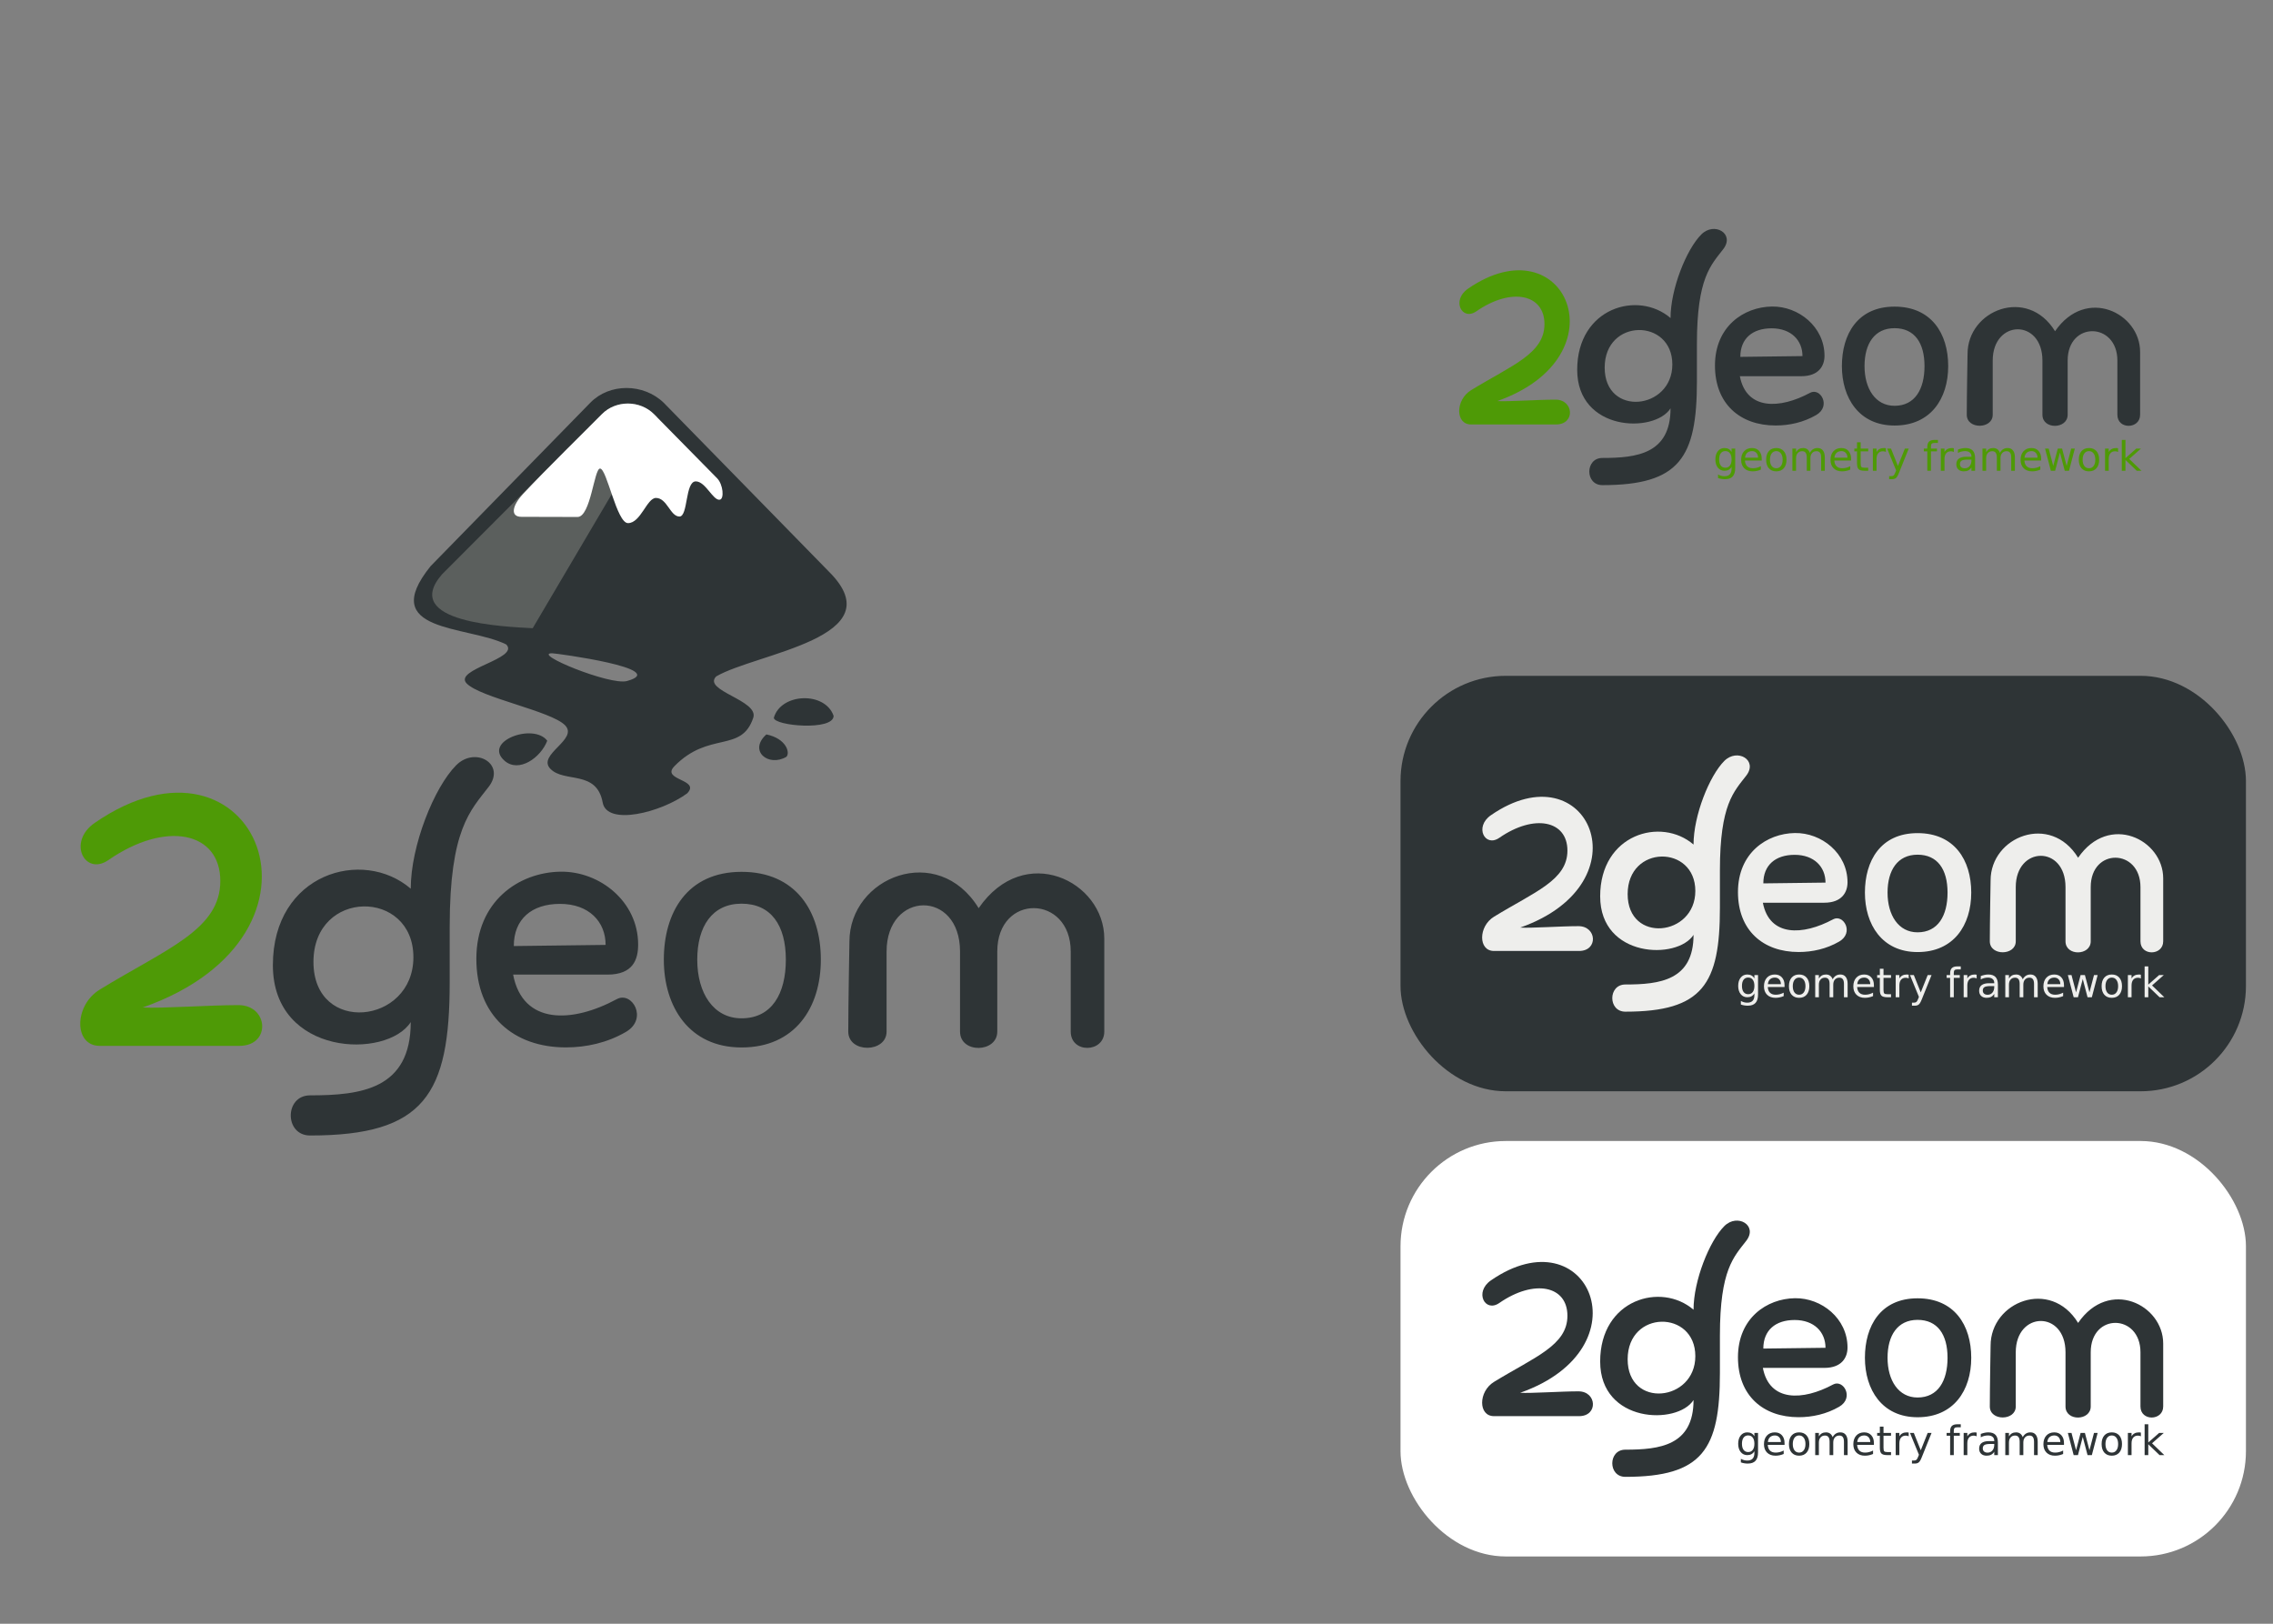 <?xml version="1.0" encoding="UTF-8" standalone="no"?>
<!-- Created with Inkscape (http://www.inkscape.org/) -->
<svg
   xmlns:dc="http://purl.org/dc/elements/1.1/"
   xmlns:cc="http://web.resource.org/cc/"
   xmlns:rdf="http://www.w3.org/1999/02/22-rdf-syntax-ns#"
   xmlns:svg="http://www.w3.org/2000/svg"
   xmlns="http://www.w3.org/2000/svg"
   xmlns:xlink="http://www.w3.org/1999/xlink"
   xmlns:sodipodi="http://sodipodi.sourceforge.net/DTD/sodipodi-0.dtd"
   xmlns:inkscape="http://www.inkscape.org/namespaces/inkscape"
   width="777"
   height="555"
   id="svg2"
   sodipodi:version="0.32"
   inkscape:version="0.43+devel"
   sodipodi:docbase="/home/andy/Documents"
   sodipodi:docname="2geom.svg"
   version="1.0">
  <rect width="100%" height="100%" fill="#808080" stroke="none"/>
  <sodipodi:namedview
     inkscape:window-height="855"
     inkscape:window-width="1113"
     inkscape:pageshadow="2"
     inkscape:pageopacity="0.0"
     borderopacity="1.0"
     bordercolor="#666666"
     pagecolor="#ffffff"
     id="base"
     inkscape:zoom="0.5"
     inkscape:cx="243.77703"
     inkscape:cy="94.29532"
     inkscape:window-x="3"
     inkscape:window-y="33"
     inkscape:current-layer="layer1"
     showguides="true"
     inkscape:guide-bbox="true" />
  <defs
     id="defs4">
    <linearGradient
       id="linearGradient4094">
      <stop
         style="stop-color:#eeeeec;stop-opacity:1;"
         offset="0"
         id="stop4096" />
      <stop
         style="stop-color:#eeeeec;stop-opacity:0;"
         offset="1"
         id="stop4098" />
    </linearGradient>
    <linearGradient
       id="linearGradient4062">
      <stop
         style="stop-color:#babdb6;stop-opacity:1;"
         offset="0"
         id="stop4064" />
      <stop
         style="stop-color:#babdb6;stop-opacity:0;"
         offset="1"
         id="stop4066" />
    </linearGradient>
    <linearGradient
       id="linearGradient4040">
      <stop
         style="stop-color:#babdb6;stop-opacity:1;"
         offset="0"
         id="stop4042" />
      <stop
         style="stop-color:#babdb6;stop-opacity:0;"
         offset="1"
         id="stop4044" />
    </linearGradient>
    <radialGradient
       xlink:href="#linearGradient4062"
       id="radialGradient4079"
       gradientUnits="userSpaceOnUse"
       cx="8"
       cy="-16"
       fx="8"
       fy="-16"
       r="108" />
    <linearGradient
       xlink:href="#linearGradient4040"
       id="linearGradient4081"
       gradientUnits="userSpaceOnUse"
       gradientTransform="translate(80,376)"
       x1="328.5"
       y1="-43.665"
       x2="328.5"
       y2="116.682" />
    <linearGradient
       xlink:href="#linearGradient4094"
       id="linearGradient4116"
       gradientUnits="userSpaceOnUse"
       gradientTransform="matrix(1.359,0,0,1.359,203.665,-185.281)"
       x1="95.106"
       y1="363.724"
       x2="95.106"
       y2="502.677" />
    <linearGradient
       inkscape:collect="always"
       xlink:href="#linearGradient4040"
       id="linearGradient3175"
       gradientUnits="userSpaceOnUse"
       gradientTransform="translate(0,-2.121)"
       x1="426.28"
       y1="483.836"
       x2="426.28"
       y2="522.721" />
    <linearGradient
       inkscape:collect="always"
       xlink:href="#linearGradient4094"
       id="linearGradient3177"
       gradientUnits="userSpaceOnUse"
       x1="407.096"
       y1="374.485"
       x2="407.096"
       y2="485.166" />
  </defs>
  <g
     inkscape:label="Layer 1"
     id="layer1"
     inkscape:groupmode="layer">
    <g
       id="g2975"
       transform="matrix(1.477,0,0,1.477,561.269,72.303)">
      <g
         id="g2917"
         transform="matrix(0.86,0,0,0.86,-403.327,-5.08)">
        <g
           id="g2919"
           transform="matrix(0.32,0,0,0.32,133.787,48.43)">
          <path
             id="path2921"
             d="M 163.15,27.83 L 28.81,165.3 C -16.58,221.51 59.7,214.97 92.4,231.16 C 104.13,243.15 47.44,252 59.17,264 C 70.9,275.99 130.1,287.1 141.85,299.09 C 153.58,311.08 117.84,323.8 129.57,335.79 C 141.3,347.78 168.43,336.42 173.51,364.1 C 177.13,383.88 222.4,372.6 244.54,356.4 C 256.27,344.4 222.1,345.53 233.83,333.54 C 263,303.71 290.16,322.7 300.14,292.81 C 305.07,278.04 257.2,270.04 268.95,258.05 C 302.7,238.34 419.35,225.51 364,170.16 L 224.75,27.83 C 207.72,11.48 179.3,11.3 163.15,27.83 z M 130.99,238.57 C 134,238.57 231.54,251.61 193.9,261.92 C 179.72,265.8 113.53,238.57 130.99,238.57 z M 317.46,292.81 C 317.46,299.63 367.71,304.1 367.71,291.2 C 360.55,270.48 323.4,271.88 317.46,292.81 z M 91.1,329.05 C 103,339.34 121.38,326.49 126.89,312.13 C 115.36,296.81 72.2,312.68 91.1,329.05 z M 311.16,306.82 C 295.82,320.58 312.88,334.54 328,325.65 C 331.37,322.23 327.91,310.24 311.16,306.82 z "
             style="fill:#2e3436" />
          <path
             id="path2923"
             d="M 38.39,172.2 C 2.87,213.14 91.96,216.235 114.65,217.5 L 219.35,39.97 C 203.58,24 184.153,25.45 170.16,40.15 L 38.39,172.2 z "
             style="opacity:0.5;fill:#888a85" />
          <path
             id="path2925"
             d="M 216.63,37.47 L 269.78,91.45 C 274.82,96.6 275.913,108.881 271.93,109.45 C 266.293,110.255 260.023,94.034 251.804,94.034 C 242.762,94.034 245.439,123.586 238.072,123.586 C 230.297,123.586 227.727,107.96 218.3,107.96 C 210.677,107.96 205.514,129.131 194.8,129.131 C 185.293,129.131 177.03,83.24 171.3,83.24 C 166.281,83.24 163.477,123.96 152.33,123.96 C 133.733,123.96 105.14,123.84 105.14,123.84 C 95.7,123.82 97.27,114.63 106.4,104.78 C 125.16,84.53 161.15,49.43 172.85,37.47 C 184.61,25.45 205.1,25.79 216.63,37.47 z "
             style="fill:white"
             sodipodi:nodetypes="cccsssssscccc" />
        </g>
        <g
           transform="matrix(0.822,0,0,0.822,-78.699,56.737)"
           id="g2927">
          <g
             transform="translate(-130,-273)"
             id="g2929">
            <path
               d="M 305.476,471.721 C 311.48,472.081 327.25,470.947 336.786,470.947 C 346.687,470.947 347.514,484.285 337.12,484.285 C 324.284,484.285 303.82,484.285 291.359,484.285 C 282.851,484.285 282.905,471.062 291.379,465.872 C 313.284,452.457 330.855,446.256 330.855,430.329 C 330.855,414.143 313.016,410.447 294.225,423.461 C 286.522,428.796 280.65,417.575 289.732,411.304 C 342.001,375.209 373.643,447.681 305.476,471.721 z "
               sodipodi:nodetypes="csssszssc"
               id="path2933"
               style="font-size:81.824px;font-style:normal;font-weight:normal;fill:#4e9a06;fill-opacity:1;stroke:none;stroke-width:1px;stroke-linecap:butt;stroke-linejoin:miter;stroke-opacity:1;font-family:Bitstream Vera Sans" />
            <path
               style="fill:#2e3436"
               id="path2935"
               sodipodi:nodetypes="czcsssssscczz"
               d="M 393.207,432.842 C 377.514,419.335 348.069,427.804 348.069,457.873 C 348.069,487.744 385.427,488.684 393.207,476.497 C 393.207,498.516 376.859,500.491 360.245,500.491 C 351.833,500.491 351.798,513.63 360.245,513.63 C 397.688,513.63 405.958,500.246 405.958,463.408 L 405.958,445.305 C 405.958,413.321 412.752,407.268 418.721,399.485 C 424.435,392.035 414.38,386.125 408.091,392.414 C 400.889,399.617 393.207,418.769 393.207,432.842 z M 394.074,455.283 C 394.074,477.305 361.354,480.785 361.354,456.802 C 361.354,432.82 394.074,432.865 394.074,455.283 z " />
            <path
               style="fill:#2e3436"
               d="M 467.653,451.108 C 467.653,455.905 466.1,460.963 457.599,460.963 L 426.723,460.963 C 429.888,477.499 446.073,476.87 460.676,468.988 C 465.656,466.3 471.024,475.44 463.636,479.733 C 457.508,483.294 450.633,484.793 444.014,484.793 C 426.839,484.793 414.686,474.351 414.686,455.82 C 414.686,436.874 428.634,427.48 442.215,427.272 C 455.099,427.075 467.653,437.071 467.653,451.108 z M 457.006,451.239 C 457.006,443.656 451.561,437.809 442.078,437.809 C 432.795,437.809 426.947,442.79 426.947,451.613 L 457.006,451.239 z M 487.006,456.066 C 487.006,467.019 492.305,475.272 501.509,475.272 C 511.42,475.272 516.011,467.199 516.011,456.066 C 516.011,444.802 511.156,437.744 501.509,437.744 C 491.862,437.744 487.006,445.246 487.006,456.066 z M 501.524,427.319 C 519.254,427.319 527.467,440.233 527.467,456.066 C 527.467,471.903 518.923,484.813 501.524,484.813 C 484.301,484.813 476.063,471.423 476.063,456.066 C 476.063,440.707 483.624,427.319 501.524,427.319 z M 579.137,439.215 C 594.121,417.428 620.268,430.387 620.268,449.177 C 620.268,449.177 620.268,471.548 620.268,479.607 C 620.268,486.602 609.281,486.866 609.281,479.607 C 609.281,471.62 609.281,453.414 609.281,453.414 C 609.281,434.685 585.233,434.245 585.233,453.414 C 585.233,453.414 585.233,472.063 585.233,479.607 C 585.233,486.615 573.04,486.884 573.04,479.607 C 573.04,471.371 573.04,453.414 573.04,453.414 C 573.04,433.023 548.992,433.468 548.992,453.414 C 548.992,453.414 548.992,470.616 548.992,479.607 C 548.992,486.621 536.448,486.764 536.448,479.607 C 536.448,471.047 536.826,450.177 536.826,450.177 C 536.826,428.951 565.797,417.476 579.137,439.215 z "
               id="path2937"
               sodipodi:nodetypes="cccsssssccscccsssccssscccssccssccsscc" />
          </g>
        </g>
      </g>
    </g>
    <g
       id="inkscape-logo"
       transform="matrix(0.224,0,0,0.224,-288.348,311.227)">
      <path
         id="icecap"
         style="fill:white"
         d="M 217,44 L 270,98 C 275,104 275,114 272,116 L 246,95 L 240,127 L 218,115 L 183,137 L 171,90 L 152,132 L 111,132 C 102,132 96,123 105,113 C 124,92 161,56 173,44 C 185,32 205,33 217,44 z " />
    </g>
    <g
       transform="translate(94,-18)"
       id="g3248">
      <g
         id="g3250"
         transform="matrix(0.86,0,0,0.86,358.673,-35.08)">
        <g
           id="g3252"
           transform="matrix(0.333,0,0,0.333,130.691,44.191)" />
        <g
           transform="matrix(0.822,0,0,0.822,-78.699,56.737)"
           id="g3254">
          <g
             transform="translate(-130,-273)"
             id="g3256">
            <path
               d="M 309.414,472.986 C 314.813,473.31 328.995,472.291 337.57,472.291 C 346.474,472.291 347.218,484.285 337.87,484.285 C 326.328,484.285 307.925,484.285 296.719,484.285 C 289.068,484.285 289.116,472.394 296.737,467.727 C 316.435,455.663 332.236,450.086 332.236,435.764 C 332.236,421.208 316.195,417.885 299.297,429.587 C 292.369,434.385 287.089,424.295 295.256,418.655 C 342.26,386.196 370.715,451.368 309.414,472.986 z "
               sodipodi:nodetypes="csssszssc"
               id="path3260"
               style="font-size:81.824px;font-style:normal;font-weight:normal;fill:#4e9a06;fill-opacity:1;stroke:none;stroke-width:1px;stroke-linecap:butt;stroke-linejoin:miter;stroke-opacity:1;font-family:Bitstream Vera Sans" />
            <path
               style="fill:#2e3436"
               id="path3262"
               sodipodi:nodetypes="czcsssssscczz"
               d="M 393.207,432.842 C 377.514,419.335 348.069,427.804 348.069,457.873 C 348.069,487.744 385.427,488.684 393.207,476.497 C 393.207,498.516 376.859,500.491 360.245,500.491 C 351.833,500.491 351.798,513.63 360.245,513.63 C 397.688,513.63 405.958,500.246 405.958,463.408 L 405.958,445.305 C 405.958,413.321 412.752,407.268 418.721,399.485 C 424.435,392.035 414.38,386.125 408.091,392.414 C 400.889,399.617 393.207,418.769 393.207,432.842 z M 394.074,455.283 C 394.074,477.305 361.354,480.785 361.354,456.802 C 361.354,432.82 394.074,432.865 394.074,455.283 z " />
            <path
               style="fill:#2e3436"
               d="M 467.653,451.108 C 467.653,455.905 464.915,460.963 456.414,460.963 L 426.723,460.963 C 429.888,477.499 446.073,476.87 460.676,468.988 C 465.656,466.3 471.024,475.44 463.636,479.733 C 457.508,483.294 450.633,484.793 444.014,484.793 C 426.839,484.793 414.686,474.351 414.686,455.82 C 414.686,436.874 428.634,427.48 442.215,427.272 C 455.099,427.075 467.653,437.071 467.653,451.108 z M 457.006,451.239 C 457.006,443.656 451.561,437.809 442.078,437.809 C 432.795,437.809 426.947,442.79 426.947,451.613 L 457.006,451.239 z M 487.006,456.066 C 487.006,467.019 492.305,475.272 501.509,475.272 C 511.42,475.272 516.011,467.199 516.011,456.066 C 516.011,444.802 511.156,437.744 501.509,437.744 C 491.862,437.744 487.006,445.246 487.006,456.066 z M 501.524,427.319 C 519.254,427.319 527.467,440.233 527.467,456.066 C 527.467,471.903 518.923,484.813 501.524,484.813 C 484.301,484.813 476.063,471.423 476.063,456.066 C 476.063,440.707 483.624,427.319 501.524,427.319 z M 579.137,439.215 C 594.121,417.428 620.268,430.387 620.268,449.177 C 620.268,449.177 620.268,471.548 620.268,479.607 C 620.268,486.602 609.281,486.866 609.281,479.607 C 609.281,471.62 609.281,453.414 609.281,453.414 C 609.281,434.685 585.233,434.245 585.233,453.414 C 585.233,453.414 585.233,472.063 585.233,479.607 C 585.233,486.615 573.04,486.884 573.04,479.607 C 573.04,471.371 573.04,453.414 573.04,453.414 C 573.04,433.023 548.992,433.468 548.992,453.414 C 548.992,453.414 548.992,470.616 548.992,479.607 C 548.992,486.621 536.448,486.764 536.448,479.607 C 536.448,471.047 536.826,450.177 536.826,450.177 C 536.826,428.951 565.797,417.476 579.137,439.215 z "
               id="path3264" />
          </g>
        </g>
      </g>
      <path
         d="M 497.918,175.028 C 497.918,174.124 497.731,173.424 497.356,172.927 C 496.985,172.43 496.463,172.182 495.79,172.182 C 495.121,172.182 494.6,172.43 494.225,172.927 C 493.854,173.424 493.669,174.124 493.669,175.028 C 493.669,175.927 493.854,176.625 494.225,177.122 C 494.6,177.619 495.121,177.868 495.79,177.868 C 496.463,177.868 496.985,177.619 497.356,177.122 C 497.731,176.625 497.918,175.927 497.918,175.028 M 499.165,177.969 C 499.165,179.261 498.878,180.221 498.304,180.849 C 497.731,181.482 496.852,181.798 495.668,181.798 C 495.23,181.798 494.816,181.764 494.428,181.696 C 494.039,181.633 493.662,181.534 493.296,181.398 L 493.296,180.185 C 493.662,180.384 494.024,180.531 494.381,180.626 C 494.737,180.721 495.101,180.768 495.472,180.768 C 496.289,180.768 496.901,180.553 497.308,180.124 C 497.715,179.7 497.918,179.056 497.918,178.193 L 497.918,177.576 C 497.66,178.023 497.331,178.358 496.929,178.579 C 496.527,178.8 496.045,178.911 495.485,178.911 C 494.554,178.911 493.804,178.556 493.235,177.847 C 492.666,177.138 492.381,176.198 492.381,175.028 C 492.381,173.853 492.666,172.911 493.235,172.202 C 493.804,171.493 494.554,171.138 495.485,171.138 C 496.045,171.138 496.527,171.249 496.929,171.47 C 497.331,171.692 497.66,172.026 497.918,172.473 L 497.918,171.321 L 499.165,171.321 L 499.165,177.969 M 508.226,174.804 L 508.226,175.414 L 502.492,175.414 C 502.547,176.273 502.804,176.928 503.265,177.38 C 503.73,177.827 504.376,178.05 505.203,178.05 C 505.682,178.05 506.145,177.992 506.592,177.874 C 507.044,177.757 507.491,177.581 507.934,177.346 L 507.934,178.525 C 507.487,178.715 507.028,178.859 506.558,178.959 C 506.089,179.058 505.612,179.108 505.129,179.108 C 503.918,179.108 502.958,178.755 502.248,178.05 C 501.544,177.346 501.191,176.392 501.191,175.191 C 501.191,173.948 501.526,172.963 502.194,172.236 C 502.867,171.504 503.773,171.138 504.912,171.138 C 505.933,171.138 506.739,171.468 507.331,172.128 C 507.927,172.783 508.226,173.675 508.226,174.804 M 506.979,174.438 C 506.97,173.756 506.778,173.212 506.403,172.805 C 506.032,172.399 505.54,172.195 504.925,172.195 C 504.23,172.195 503.672,172.392 503.251,172.785 C 502.836,173.178 502.596,173.731 502.533,174.445 L 506.979,174.438 M 513.213,172.195 C 512.545,172.195 512.016,172.457 511.628,172.981 C 511.239,173.501 511.045,174.215 511.045,175.123 C 511.045,176.031 511.237,176.747 511.621,177.271 C 512.009,177.791 512.54,178.05 513.213,178.05 C 513.877,178.05 514.404,177.788 514.792,177.264 C 515.181,176.74 515.375,176.026 515.375,175.123 C 515.375,174.224 515.181,173.512 514.792,172.988 C 514.404,172.46 513.877,172.195 513.213,172.195 M 513.213,171.138 C 514.298,171.138 515.149,171.491 515.768,172.195 C 516.387,172.9 516.697,173.876 516.697,175.123 C 516.697,176.365 516.387,177.341 515.768,178.05 C 515.149,178.755 514.298,179.108 513.213,179.108 C 512.125,179.108 511.271,178.755 510.652,178.05 C 510.037,177.341 509.73,176.365 509.73,175.123 C 509.73,173.876 510.037,172.9 510.652,172.195 C 511.271,171.491 512.125,171.138 513.213,171.138 M 524.666,172.778 C 524.978,172.218 525.351,171.805 525.784,171.538 C 526.218,171.271 526.729,171.138 527.316,171.138 C 528.107,171.138 528.716,171.416 529.146,171.972 C 529.575,172.523 529.789,173.309 529.789,174.33 L 529.789,178.911 L 528.536,178.911 L 528.536,174.371 C 528.536,173.643 528.407,173.103 528.149,172.751 C 527.892,172.399 527.499,172.222 526.97,172.222 C 526.324,172.222 525.814,172.437 525.439,172.866 C 525.064,173.295 524.876,173.88 524.876,174.621 L 524.876,178.911 L 523.623,178.911 L 523.623,174.371 C 523.623,173.639 523.494,173.099 523.236,172.751 C 522.979,172.399 522.581,172.222 522.044,172.222 C 521.407,172.222 520.901,172.439 520.526,172.873 C 520.151,173.302 519.963,173.885 519.963,174.621 L 519.963,178.911 L 518.709,178.911 L 518.709,171.321 L 519.963,171.321 L 519.963,172.5 C 520.248,172.035 520.589,171.692 520.986,171.47 C 521.384,171.249 521.856,171.138 522.403,171.138 C 522.954,171.138 523.421,171.278 523.806,171.558 C 524.194,171.838 524.481,172.245 524.666,172.778 M 538.776,174.804 L 538.776,175.414 L 533.042,175.414 C 533.097,176.273 533.354,176.928 533.815,177.38 C 534.28,177.827 534.926,178.05 535.753,178.05 C 536.232,178.05 536.695,177.992 537.142,177.874 C 537.594,177.757 538.041,177.581 538.484,177.346 L 538.484,178.525 C 538.037,178.715 537.578,178.859 537.108,178.959 C 536.639,179.058 536.162,179.108 535.679,179.108 C 534.468,179.108 533.508,178.755 532.798,178.05 C 532.094,177.346 531.741,176.392 531.741,175.191 C 531.741,173.948 532.076,172.963 532.744,172.236 C 533.417,171.504 534.323,171.138 535.462,171.138 C 536.483,171.138 537.289,171.468 537.881,172.128 C 538.477,172.783 538.776,173.675 538.776,174.804 M 537.529,174.438 C 537.52,173.756 537.328,173.212 536.953,172.805 C 536.582,172.399 536.09,172.195 535.475,172.195 C 534.779,172.195 534.221,172.392 533.801,172.785 C 533.386,173.178 533.146,173.731 533.083,174.445 L 537.529,174.438 M 542.056,169.166 L 542.056,171.321 L 544.624,171.321 L 544.624,172.29 L 542.056,172.29 L 542.056,176.411 C 542.056,177.029 542.139,177.427 542.306,177.603 C 542.478,177.779 542.824,177.868 543.343,177.868 L 544.624,177.868 L 544.624,178.911 L 543.343,178.911 C 542.381,178.911 541.717,178.733 541.351,178.376 C 540.985,178.014 540.802,177.359 540.802,176.411 L 540.802,172.29 L 539.887,172.29 L 539.887,171.321 L 540.802,171.321 L 540.802,169.166 L 542.056,169.166 M 550.669,172.487 C 550.529,172.405 550.375,172.347 550.208,172.31 C 550.045,172.27 549.865,172.25 549.666,172.25 C 548.961,172.25 548.419,172.48 548.039,172.941 C 547.664,173.397 547.477,174.054 547.477,174.913 L 547.477,178.911 L 546.223,178.911 L 546.223,171.321 L 547.477,171.321 L 547.477,172.5 C 547.739,172.039 548.08,171.698 548.5,171.477 C 548.92,171.251 549.431,171.138 550.032,171.138 C 550.118,171.138 550.213,171.145 550.316,171.158 C 550.42,171.167 550.536,171.183 550.662,171.206 L 550.669,172.487 M 555.148,179.616 C 554.796,180.519 554.453,181.109 554.118,181.385 C 553.784,181.66 553.337,181.798 552.776,181.798 L 551.78,181.798 L 551.78,180.754 L 552.512,180.754 C 552.856,180.754 553.122,180.673 553.312,180.51 C 553.502,180.348 553.712,179.964 553.942,179.358 L 554.166,178.789 L 551.096,171.321 L 552.417,171.321 L 554.789,177.258 L 557.161,171.321 L 558.483,171.321 L 555.148,179.616 M 568.465,168.366 L 568.465,169.403 L 567.272,169.403 C 566.825,169.403 566.513,169.494 566.337,169.674 C 566.165,169.855 566.079,170.18 566.079,170.65 L 566.079,171.321 L 568.133,171.321 L 568.133,172.29 L 566.079,172.29 L 566.079,178.911 L 564.826,178.911 L 564.826,172.29 L 563.633,172.29 L 563.633,171.321 L 564.826,171.321 L 564.826,170.792 C 564.826,169.948 565.022,169.333 565.415,168.949 C 565.808,168.561 566.432,168.366 567.286,168.366 L 568.465,168.366 M 573.9,172.487 C 573.76,172.405 573.606,172.347 573.439,172.31 C 573.276,172.27 573.096,172.25 572.897,172.25 C 572.192,172.25 571.65,172.48 571.27,172.941 C 570.895,173.397 570.708,174.054 570.708,174.913 L 570.708,178.911 L 569.454,178.911 L 569.454,171.321 L 570.708,171.321 L 570.708,172.5 C 570.97,172.039 571.311,171.698 571.731,171.477 C 572.151,171.251 572.662,171.138 573.263,171.138 C 573.349,171.138 573.444,171.145 573.547,171.158 C 573.651,171.167 573.767,171.183 573.893,171.206 L 573.9,172.487 M 578.671,175.096 C 577.663,175.096 576.965,175.211 576.577,175.441 C 576.188,175.672 575.994,176.065 575.994,176.621 C 575.994,177.063 576.138,177.416 576.428,177.678 C 576.721,177.935 577.119,178.064 577.62,178.064 C 578.312,178.064 578.865,177.82 579.281,177.332 C 579.701,176.84 579.911,176.187 579.911,175.374 L 579.911,175.096 L 578.671,175.096 M 581.158,174.581 L 581.158,178.911 L 579.911,178.911 L 579.911,177.759 C 579.626,178.22 579.272,178.561 578.847,178.782 C 578.422,178.999 577.903,179.108 577.288,179.108 C 576.511,179.108 575.892,178.891 575.431,178.457 C 574.975,178.019 574.747,177.434 574.747,176.702 C 574.747,175.848 575.032,175.204 575.601,174.77 C 576.175,174.337 577.028,174.12 578.162,174.12 L 579.911,174.12 L 579.911,173.998 C 579.911,173.424 579.721,172.981 579.342,172.67 C 578.967,172.353 578.438,172.195 577.756,172.195 C 577.322,172.195 576.9,172.247 576.489,172.351 C 576.077,172.455 575.682,172.611 575.303,172.819 L 575.303,171.667 C 575.759,171.491 576.202,171.359 576.631,171.274 C 577.06,171.183 577.478,171.138 577.885,171.138 C 578.982,171.138 579.802,171.423 580.345,171.992 C 580.887,172.561 581.158,173.424 581.158,174.581 M 589.642,172.778 C 589.954,172.218 590.327,171.805 590.761,171.538 C 591.194,171.271 591.705,171.138 592.292,171.138 C 593.083,171.138 593.693,171.416 594.122,171.972 C 594.551,172.523 594.766,173.309 594.766,174.33 L 594.766,178.911 L 593.512,178.911 L 593.512,174.371 C 593.512,173.643 593.383,173.103 593.126,172.751 C 592.868,172.399 592.475,172.222 591.947,172.222 C 591.3,172.222 590.79,172.437 590.415,172.866 C 590.04,173.295 589.852,173.88 589.853,174.621 L 589.853,178.911 L 588.599,178.911 L 588.599,174.371 C 588.599,173.639 588.47,173.099 588.213,172.751 C 587.955,172.399 587.557,172.222 587.02,172.222 C 586.383,172.222 585.877,172.439 585.502,172.873 C 585.127,173.302 584.939,173.885 584.939,174.621 L 584.939,178.911 L 583.686,178.911 L 583.686,171.321 L 584.939,171.321 L 584.939,172.5 C 585.224,172.035 585.565,171.692 585.963,171.47 C 586.36,171.249 586.832,171.138 587.379,171.138 C 587.93,171.138 588.398,171.278 588.782,171.558 C 589.17,171.838 589.457,172.245 589.642,172.778 M 603.752,174.804 L 603.752,175.414 L 598.019,175.414 C 598.073,176.273 598.33,176.928 598.791,177.38 C 599.256,177.827 599.903,178.05 600.729,178.05 C 601.208,178.05 601.671,177.992 602.119,177.874 C 602.57,177.757 603.018,177.581 603.46,177.346 L 603.46,178.525 C 603.013,178.715 602.555,178.859 602.085,178.959 C 601.615,179.058 601.138,179.108 600.655,179.108 C 599.444,179.108 598.484,178.755 597.775,178.05 C 597.07,177.346 596.717,176.392 596.717,175.191 C 596.717,173.948 597.052,172.963 597.72,172.236 C 598.394,171.504 599.299,171.138 600.438,171.138 C 601.459,171.138 602.265,171.468 602.857,172.128 C 603.454,172.783 603.752,173.675 603.752,174.804 M 602.505,174.438 C 602.496,173.756 602.304,173.212 601.929,172.805 C 601.558,172.399 601.066,172.195 600.451,172.195 C 599.756,172.195 599.198,172.392 598.778,172.785 C 598.362,173.178 598.122,173.731 598.059,174.445 L 602.505,174.438 M 605.073,171.321 L 606.32,171.321 L 607.879,177.244 L 609.431,171.321 L 610.901,171.321 L 612.46,177.244 L 614.012,171.321 L 615.259,171.321 L 613.273,178.911 L 611.803,178.911 L 610.169,172.69 L 608.529,178.911 L 607.059,178.911 L 605.073,171.321 M 620.097,172.195 C 619.429,172.195 618.9,172.457 618.512,172.981 C 618.123,173.501 617.929,174.215 617.929,175.123 C 617.929,176.031 618.121,176.747 618.505,177.271 C 618.893,177.791 619.424,178.05 620.097,178.05 C 620.762,178.05 621.288,177.788 621.677,177.264 C 622.065,176.74 622.259,176.026 622.259,175.123 C 622.259,174.224 622.065,173.512 621.677,172.988 C 621.288,172.46 620.762,172.195 620.097,172.195 M 620.097,171.138 C 621.182,171.138 622.033,171.491 622.652,172.195 C 623.271,172.9 623.581,173.876 623.581,175.123 C 623.581,176.365 623.271,177.341 622.652,178.05 C 622.033,178.755 621.182,179.108 620.097,179.108 C 619.009,179.108 618.155,178.755 617.536,178.05 C 616.921,177.341 616.614,176.365 616.614,175.123 C 616.614,173.876 616.921,172.9 617.536,172.195 C 618.155,171.491 619.009,171.138 620.097,171.138 M 630.039,172.487 C 629.899,172.405 629.745,172.347 629.578,172.31 C 629.416,172.27 629.235,172.25 629.036,172.25 C 628.331,172.25 627.789,172.48 627.41,172.941 C 627.035,173.397 626.847,174.054 626.847,174.913 L 626.847,178.911 L 625.594,178.911 L 625.594,171.321 L 626.847,171.321 L 626.847,172.5 C 627.109,172.039 627.45,171.698 627.871,171.477 C 628.291,171.251 628.801,171.138 629.402,171.138 C 629.488,171.138 629.583,171.145 629.687,171.158 C 629.791,171.167 629.906,171.183 630.032,171.206 L 630.039,172.487 M 631.313,168.366 L 632.567,168.366 L 632.567,174.594 L 636.287,171.321 L 637.88,171.321 L 633.854,174.872 L 638.049,178.911 L 636.423,178.911 L 632.567,175.204 L 632.567,178.911 L 631.313,178.911 L 631.313,168.366"
         id="path3268"
         style="fill:#4e9a06"
         sodipodi:nodetypes="csssssssccsssccsssccssssssscccccccsssccsssssssccssscccsssssssccsssssssccsssccccsssccccsssccccccsssccccsssccsssssssccsssccccccccsccccsccccccccsssccccccssscccsccccscccccccccccsccccccccccccscccsssccccccssscccssssscccccccssssscccsssccsssccsssccccsssccccsssccccccsssccccsssccsssssssccssscccccccccccccccccsssssssccsssssssccsssccccccssscccccccccccccc" />
    </g>
    <g
       id="g2025">
      <rect
         ry="36"
         rx="36"
         y="231"
         x="478.75"
         height="142"
         width="289"
         id="rect3246"
         style="fill:#2e3436;fill-opacity:1;stroke:none;stroke-width:21.75;stroke-linecap:round;stroke-linejoin:round;stroke-miterlimit:4;stroke-dasharray:none;stroke-dashoffset:0;stroke-opacity:1" />
      <g
         transform="translate(7.801,0.111)"
         id="g2009">
        <path
           style="font-size:81.824px;font-style:normal;font-weight:normal;fill:#eeeeec;fill-opacity:1;stroke:none;stroke-width:1px;stroke-linecap:butt;stroke-linejoin:miter;stroke-opacity:1;font-family:Bitstream Vera Sans"
           id="path1980"
           sodipodi:nodetypes="csssszssc"
           d="M 511.868,316.943 C 515.686,317.172 525.713,316.452 531.777,316.452 C 538.072,316.452 538.598,324.932 531.989,324.932 C 523.827,324.932 510.815,324.932 502.892,324.932 C 497.483,324.932 497.517,316.524 502.905,313.224 C 516.833,304.695 528.005,300.752 528.005,290.625 C 528.005,280.333 516.663,277.983 504.715,286.258 C 499.816,289.65 496.083,282.515 501.857,278.528 C 535.092,255.577 555.212,301.658 511.868,316.943 z " />
        <path
           d="M 571.116,288.559 C 560.02,279.008 539.2,284.996 539.2,306.257 C 539.2,327.378 565.614,328.043 571.116,319.425 C 571.116,334.994 559.557,336.391 547.809,336.391 C 541.862,336.391 541.837,345.681 547.809,345.681 C 574.284,345.681 580.132,336.218 580.132,310.171 L 580.132,297.371 C 580.132,274.756 584.935,270.476 589.156,264.973 C 593.196,259.705 586.086,255.527 581.64,259.974 C 576.547,265.066 571.116,278.608 571.116,288.559 z M 571.729,304.426 C 571.729,319.997 548.594,322.457 548.594,305.5 C 548.594,288.543 571.729,288.575 571.729,304.426 z "
           sodipodi:nodetypes="czcsssssscczz"
           id="path1982"
           style="fill:#eeeeec" />
        <path
           id="path1984"
           d="M 623.753,301.474 C 623.753,304.866 621.818,308.442 615.807,308.442 L 594.813,308.442 C 597.051,320.134 608.496,319.689 618.821,314.116 C 622.342,312.215 626.137,318.678 620.914,321.714 C 616.58,324.232 611.72,325.291 607.039,325.291 C 594.896,325.291 586.303,317.909 586.303,304.805 C 586.303,291.41 596.165,284.768 605.767,284.621 C 614.877,284.481 623.753,291.549 623.753,301.474 z M 616.226,301.567 C 616.226,296.205 612.376,292.071 605.671,292.071 C 599.107,292.071 594.972,295.593 594.972,301.831 L 616.226,301.567 z M 637.438,304.98 C 637.438,312.724 641.184,318.56 647.692,318.56 C 654.7,318.56 657.946,312.851 657.946,304.98 C 657.946,297.015 654.513,292.025 647.692,292.025 C 640.871,292.025 637.438,297.329 637.438,304.98 z M 647.703,284.654 C 660.239,284.654 666.046,293.785 666.046,304.98 C 666.046,316.177 660.005,325.306 647.703,325.306 C 635.525,325.306 629.7,315.838 629.7,304.98 C 629.7,294.12 635.046,284.654 647.703,284.654 z M 702.58,293.065 C 713.175,277.66 731.663,286.823 731.663,300.108 C 731.663,300.108 731.663,315.927 731.663,321.625 C 731.663,326.571 723.894,326.757 723.894,321.625 C 723.894,315.977 723.894,303.105 723.894,303.105 C 723.894,289.862 706.89,289.551 706.89,303.105 C 706.89,303.105 706.89,316.29 706.89,321.625 C 706.89,326.58 698.27,326.77 698.27,321.625 C 698.27,315.801 698.27,303.105 698.27,303.105 C 698.27,288.686 681.266,289.002 681.266,303.105 C 681.266,303.105 681.266,315.268 681.266,321.625 C 681.266,326.584 672.396,326.685 672.396,321.625 C 672.396,315.572 672.663,300.816 672.663,300.816 C 672.663,285.807 693.148,277.694 702.58,293.065 z "
           style="fill:#eeeeec" />
        <path
           d="M 591.918,336.867 C 591.918,335.964 591.731,335.263 591.356,334.766 C 590.985,334.269 590.463,334.021 589.79,334.021 C 589.121,334.021 588.6,334.269 588.225,334.766 C 587.854,335.263 587.669,335.964 587.669,336.867 C 587.669,337.766 587.854,338.464 588.225,338.961 C 588.6,339.458 589.121,339.707 589.79,339.707 C 590.463,339.707 590.985,339.458 591.356,338.961 C 591.731,338.464 591.918,337.766 591.918,336.867 M 593.165,339.808 C 593.165,341.1 592.878,342.061 592.304,342.689 C 591.731,343.321 590.852,343.637 589.668,343.637 C 589.23,343.637 588.816,343.603 588.428,343.536 C 588.039,343.472 587.662,343.373 587.296,343.237 L 587.296,342.024 C 587.662,342.223 588.024,342.37 588.381,342.465 C 588.737,342.56 589.101,342.607 589.472,342.607 C 590.289,342.607 590.901,342.393 591.308,341.963 C 591.715,341.539 591.918,340.895 591.918,340.032 L 591.918,339.415 C 591.66,339.863 591.331,340.197 590.929,340.418 C 590.527,340.64 590.045,340.75 589.485,340.75 C 588.554,340.75 587.804,340.396 587.235,339.686 C 586.666,338.977 586.381,338.037 586.381,336.867 C 586.381,335.693 586.666,334.751 587.235,334.041 C 587.804,333.332 588.554,332.977 589.485,332.977 C 590.045,332.977 590.527,333.088 590.929,333.309 C 591.331,333.531 591.66,333.865 591.918,334.312 L 591.918,333.16 L 593.165,333.16 L 593.165,339.808 M 602.226,336.644 L 602.226,337.253 L 596.492,337.253 C 596.547,338.112 596.804,338.767 597.265,339.219 C 597.73,339.666 598.376,339.89 599.203,339.89 C 599.682,339.89 600.145,339.831 600.592,339.713 C 601.044,339.596 601.491,339.42 601.934,339.185 L 601.934,340.364 C 601.487,340.554 601.028,340.698 600.558,340.798 C 600.089,340.897 599.612,340.947 599.129,340.947 C 597.918,340.947 596.958,340.594 596.248,339.89 C 595.544,339.185 595.191,338.232 595.191,337.03 C 595.191,335.787 595.526,334.803 596.194,334.075 C 596.867,333.343 597.773,332.977 598.912,332.977 C 599.933,332.977 600.739,333.307 601.331,333.967 C 601.927,334.622 602.226,335.514 602.226,336.644 M 600.979,336.278 C 600.97,335.595 600.778,335.051 600.403,334.644 C 600.032,334.238 599.54,334.035 598.925,334.034 C 598.23,334.035 597.672,334.231 597.251,334.624 C 596.836,335.017 596.596,335.571 596.533,336.284 L 600.979,336.278 M 607.213,334.034 C 606.545,334.035 606.016,334.297 605.628,334.821 C 605.239,335.34 605.045,336.054 605.045,336.962 C 605.045,337.87 605.237,338.586 605.621,339.11 C 606.009,339.63 606.54,339.89 607.213,339.89 C 607.877,339.89 608.404,339.628 608.792,339.104 C 609.181,338.579 609.375,337.866 609.375,336.962 C 609.375,336.063 609.181,335.351 608.792,334.827 C 608.404,334.299 607.877,334.035 607.213,334.034 M 607.213,332.977 C 608.298,332.977 609.149,333.33 609.768,334.034 C 610.387,334.739 610.697,335.715 610.697,336.962 C 610.697,338.205 610.387,339.18 609.768,339.89 C 609.149,340.594 608.298,340.947 607.213,340.947 C 606.125,340.947 605.271,340.594 604.652,339.89 C 604.037,339.18 603.73,338.205 603.73,336.962 C 603.73,335.715 604.037,334.739 604.652,334.034 C 605.271,333.33 606.125,332.977 607.213,332.977 M 618.666,334.617 C 618.978,334.057 619.351,333.644 619.784,333.377 C 620.218,333.111 620.729,332.977 621.316,332.977 C 622.107,332.977 622.716,333.255 623.146,333.811 C 623.575,334.362 623.789,335.148 623.789,336.169 L 623.789,340.75 L 622.536,340.75 L 622.536,336.21 C 622.536,335.482 622.407,334.943 622.149,334.59 C 621.892,334.238 621.499,334.062 620.97,334.062 C 620.324,334.062 619.814,334.276 619.439,334.705 C 619.064,335.135 618.876,335.72 618.876,336.461 L 618.876,340.75 L 617.623,340.75 L 617.623,336.21 C 617.623,335.478 617.494,334.938 617.236,334.59 C 616.979,334.238 616.581,334.062 616.044,334.062 C 615.407,334.062 614.901,334.278 614.526,334.712 C 614.151,335.141 613.963,335.724 613.963,336.461 L 613.963,340.75 L 612.709,340.75 L 612.709,333.16 L 613.963,333.16 L 613.963,334.339 C 614.248,333.874 614.589,333.531 614.986,333.309 C 615.384,333.088 615.856,332.977 616.403,332.977 C 616.954,332.977 617.421,333.117 617.806,333.397 C 618.194,333.678 618.481,334.084 618.666,334.617 M 632.776,336.644 L 632.776,337.253 L 627.042,337.253 C 627.097,338.112 627.354,338.767 627.815,339.219 C 628.28,339.666 628.926,339.89 629.753,339.89 C 630.232,339.89 630.695,339.831 631.142,339.713 C 631.594,339.596 632.041,339.42 632.484,339.185 L 632.484,340.364 C 632.037,340.554 631.578,340.698 631.108,340.798 C 630.639,340.897 630.162,340.947 629.679,340.947 C 628.468,340.947 627.508,340.594 626.798,339.89 C 626.094,339.185 625.741,338.232 625.741,337.03 C 625.741,335.787 626.076,334.803 626.744,334.075 C 627.417,333.343 628.323,332.977 629.462,332.977 C 630.483,332.977 631.289,333.307 631.881,333.967 C 632.477,334.622 632.776,335.514 632.776,336.644 M 631.529,336.278 C 631.52,335.595 631.328,335.051 630.953,334.644 C 630.582,334.238 630.09,334.035 629.475,334.034 C 628.779,334.035 628.221,334.231 627.801,334.624 C 627.386,335.017 627.146,335.571 627.083,336.284 L 631.529,336.278 M 636.056,331.005 L 636.056,333.16 L 638.624,333.16 L 638.624,334.129 L 636.056,334.129 L 636.056,338.25 C 636.056,338.869 636.139,339.266 636.306,339.442 C 636.478,339.619 636.824,339.707 637.343,339.707 L 638.624,339.707 L 638.624,340.75 L 637.343,340.75 C 636.381,340.75 635.717,340.572 635.351,340.215 C 634.985,339.854 634.802,339.198 634.802,338.25 L 634.802,334.129 L 633.887,334.129 L 633.887,333.16 L 634.802,333.16 L 634.802,331.005 L 636.056,331.005 M 644.669,334.326 C 644.529,334.245 644.375,334.186 644.208,334.15 C 644.045,334.109 643.865,334.089 643.666,334.089 C 642.961,334.089 642.419,334.319 642.039,334.78 C 641.664,335.236 641.477,335.894 641.477,336.752 L 641.477,340.75 L 640.223,340.75 L 640.223,333.16 L 641.477,333.16 L 641.477,334.339 C 641.739,333.879 642.08,333.538 642.5,333.316 C 642.92,333.09 643.431,332.977 644.032,332.977 C 644.118,332.977 644.213,332.984 644.316,332.998 C 644.42,333.007 644.536,333.022 644.662,333.045 L 644.669,334.326 M 649.148,341.455 C 648.796,342.359 648.453,342.948 648.118,343.224 C 647.784,343.499 647.337,343.637 646.776,343.637 L 645.78,343.637 L 645.78,342.594 L 646.512,342.594 C 646.856,342.594 647.122,342.512 647.312,342.35 C 647.502,342.187 647.712,341.803 647.942,341.198 L 648.166,340.628 L 645.096,333.16 L 646.417,333.16 L 648.789,339.097 L 651.161,333.16 L 652.483,333.16 L 649.148,341.455 M 662.465,330.206 L 662.465,331.242 L 661.272,331.242 C 660.825,331.242 660.513,331.333 660.337,331.514 C 660.165,331.694 660.079,332.02 660.079,332.489 L 660.079,333.16 L 662.133,333.16 L 662.133,334.129 L 660.079,334.129 L 660.079,340.75 L 658.826,340.75 L 658.826,334.129 L 657.633,334.129 L 657.633,333.16 L 658.826,333.16 L 658.826,332.632 C 658.826,331.787 659.022,331.172 659.415,330.788 C 659.808,330.4 660.432,330.206 661.286,330.206 L 662.465,330.206 M 667.9,334.326 C 667.76,334.245 667.606,334.186 667.439,334.15 C 667.276,334.109 667.096,334.089 666.897,334.089 C 666.192,334.089 665.65,334.319 665.27,334.78 C 664.895,335.236 664.708,335.894 664.708,336.752 L 664.708,340.75 L 663.454,340.75 L 663.454,333.16 L 664.708,333.16 L 664.708,334.339 C 664.97,333.879 665.311,333.538 665.731,333.316 C 666.151,333.09 666.662,332.977 667.263,332.977 C 667.349,332.977 667.444,332.984 667.547,332.998 C 667.651,333.007 667.767,333.022 667.893,333.045 L 667.9,334.326 M 672.671,336.935 C 671.663,336.935 670.965,337.05 670.577,337.281 C 670.188,337.511 669.994,337.904 669.994,338.46 C 669.994,338.903 670.138,339.255 670.428,339.517 C 670.721,339.774 671.119,339.903 671.62,339.903 C 672.312,339.903 672.865,339.659 673.281,339.171 C 673.701,338.679 673.911,338.026 673.911,337.213 L 673.911,336.935 L 672.671,336.935 M 675.158,336.42 L 675.158,340.75 L 673.911,340.75 L 673.911,339.598 C 673.626,340.059 673.272,340.4 672.847,340.622 C 672.422,340.838 671.903,340.947 671.288,340.947 C 670.511,340.947 669.892,340.73 669.431,340.296 C 668.975,339.858 668.747,339.273 668.747,338.541 C 668.747,337.687 669.032,337.043 669.601,336.61 C 670.175,336.176 671.028,335.959 672.162,335.959 L 673.911,335.959 L 673.911,335.837 C 673.911,335.263 673.721,334.821 673.342,334.509 C 672.967,334.193 672.438,334.035 671.756,334.034 C 671.322,334.035 670.9,334.086 670.489,334.19 C 670.077,334.294 669.682,334.45 669.303,334.658 L 669.303,333.506 C 669.759,333.33 670.202,333.199 670.631,333.113 C 671.06,333.022 671.478,332.977 671.885,332.977 C 672.982,332.977 673.802,333.262 674.345,333.831 C 674.887,334.4 675.158,335.263 675.158,336.42 M 683.642,334.617 C 683.954,334.057 684.327,333.644 684.761,333.377 C 685.194,333.111 685.705,332.977 686.292,332.977 C 687.083,332.977 687.693,333.255 688.122,333.811 C 688.551,334.362 688.766,335.148 688.766,336.169 L 688.766,340.75 L 687.512,340.75 L 687.512,336.21 C 687.512,335.482 687.383,334.943 687.126,334.59 C 686.868,334.238 686.475,334.062 685.947,334.062 C 685.3,334.062 684.79,334.276 684.415,334.705 C 684.04,335.135 683.852,335.72 683.853,336.461 L 683.853,340.75 L 682.599,340.75 L 682.599,336.21 C 682.599,335.478 682.47,334.938 682.213,334.59 C 681.955,334.238 681.557,334.062 681.02,334.062 C 680.383,334.062 679.877,334.278 679.502,334.712 C 679.127,335.141 678.939,335.724 678.939,336.461 L 678.939,340.75 L 677.686,340.75 L 677.686,333.16 L 678.939,333.16 L 678.939,334.339 C 679.224,333.874 679.565,333.531 679.963,333.309 C 680.36,333.088 680.832,332.977 681.379,332.977 C 681.93,332.977 682.398,333.117 682.782,333.397 C 683.17,333.678 683.457,334.084 683.642,334.617 M 697.752,336.644 L 697.752,337.253 L 692.019,337.253 C 692.073,338.112 692.33,338.767 692.791,339.219 C 693.256,339.666 693.903,339.89 694.729,339.89 C 695.208,339.89 695.671,339.831 696.119,339.713 C 696.57,339.596 697.018,339.42 697.46,339.185 L 697.46,340.364 C 697.013,340.554 696.555,340.698 696.085,340.798 C 695.615,340.897 695.138,340.947 694.655,340.947 C 693.444,340.947 692.484,340.594 691.775,339.89 C 691.07,339.185 690.717,338.232 690.717,337.03 C 690.717,335.787 691.052,334.803 691.72,334.075 C 692.394,333.343 693.299,332.977 694.438,332.977 C 695.459,332.977 696.265,333.307 696.857,333.967 C 697.454,334.622 697.752,335.514 697.752,336.644 M 696.505,336.278 C 696.496,335.595 696.304,335.051 695.929,334.644 C 695.558,334.238 695.066,334.035 694.451,334.034 C 693.756,334.035 693.198,334.231 692.778,334.624 C 692.362,335.017 692.122,335.571 692.059,336.284 L 696.505,336.278 M 699.073,333.16 L 700.32,333.16 L 701.879,339.083 L 703.431,333.16 L 704.901,333.16 L 706.46,339.083 L 708.012,333.16 L 709.259,333.16 L 707.273,340.75 L 705.803,340.75 L 704.169,334.529 L 702.529,340.75 L 701.059,340.75 L 699.073,333.16 M 714.097,334.034 C 713.429,334.035 712.9,334.297 712.512,334.821 C 712.123,335.34 711.929,336.054 711.929,336.962 C 711.929,337.87 712.121,338.586 712.505,339.11 C 712.893,339.63 713.424,339.89 714.097,339.89 C 714.762,339.89 715.288,339.628 715.677,339.104 C 716.065,338.579 716.259,337.866 716.259,336.962 C 716.259,336.063 716.065,335.351 715.677,334.827 C 715.288,334.299 714.762,334.035 714.097,334.034 M 714.097,332.977 C 715.182,332.977 716.033,333.33 716.652,334.034 C 717.271,334.739 717.581,335.715 717.581,336.962 C 717.581,338.205 717.271,339.18 716.652,339.89 C 716.033,340.594 715.182,340.947 714.097,340.947 C 713.009,340.947 712.155,340.594 711.536,339.89 C 710.921,339.18 710.614,338.205 710.614,336.962 C 710.614,335.715 710.921,334.739 711.536,334.034 C 712.155,333.33 713.009,332.977 714.097,332.977 M 724.039,334.326 C 723.899,334.245 723.745,334.186 723.578,334.15 C 723.416,334.109 723.235,334.089 723.036,334.089 C 722.331,334.089 721.789,334.319 721.41,334.78 C 721.035,335.236 720.847,335.894 720.847,336.752 L 720.847,340.75 L 719.594,340.75 L 719.594,333.16 L 720.847,333.16 L 720.847,334.339 C 721.109,333.879 721.45,333.538 721.871,333.316 C 722.291,333.09 722.801,332.977 723.402,332.977 C 723.488,332.977 723.583,332.984 723.687,332.998 C 723.791,333.007 723.906,333.022 724.032,333.045 L 724.039,334.326 M 725.313,330.206 L 726.567,330.206 L 726.567,336.433 L 730.287,333.16 L 731.88,333.16 L 727.854,336.711 L 732.049,340.75 L 730.423,340.75 L 726.567,337.043 L 726.567,340.75 L 725.313,340.75 L 725.313,330.206"
           id="path1986"
           style="fill:#eeeeec"
           sodipodi:nodetypes="csssssssccsssccsssccssssssscccccccsssccsssssssccssscccsssssssccsssssssccsssccccsssccccsssccccccsssccccsssccsssssssccsssccccccccsccccsccccccccsssccccccssscccsccccscccccccccccsccccccccccccscccsssccccccssscccssssscccccccssssscccsssccsssccsssccccsssccccsssccccccsssccccsssccsssssssccssscccccccccccccccccsssssssccsssssssccsssccccccssscccccccccccccc" />
      </g>
    </g>
    <g
       id="g2033">
      <rect
         ry="36"
         rx="36"
         y="390"
         x="478.75"
         height="142"
         width="289"
         id="rect1934"
         style="fill:white;fill-opacity:1;stroke:none;stroke-width:21.75;stroke-linecap:round;stroke-linejoin:round;stroke-miterlimit:4;stroke-dasharray:none;stroke-dashoffset:0;stroke-opacity:1" />
      <g
         style="fill:#2e3436"
         id="g2015"
         transform="translate(7.801,159.111)">
        <path
           d="M 511.868,316.943 C 515.686,317.172 525.713,316.452 531.777,316.452 C 538.072,316.452 538.598,324.932 531.989,324.932 C 523.827,324.932 510.815,324.932 502.892,324.932 C 497.483,324.932 497.517,316.524 502.905,313.224 C 516.833,304.695 528.005,300.752 528.005,290.625 C 528.005,280.333 516.663,277.983 504.715,286.258 C 499.816,289.65 496.083,282.515 501.857,278.528 C 535.092,255.577 555.212,301.658 511.868,316.943 z "
           sodipodi:nodetypes="csssszssc"
           id="path2017"
           style="font-size:81.824px;font-style:normal;font-weight:normal;fill:#2e3436;fill-opacity:1;stroke:none;stroke-width:1px;stroke-linecap:butt;stroke-linejoin:miter;stroke-opacity:1;font-family:Bitstream Vera Sans" />
        <path
           style="fill:#2e3436"
           id="path2019"
           sodipodi:nodetypes="czcsssssscczz"
           d="M 571.116,288.559 C 560.02,279.008 539.2,284.996 539.2,306.257 C 539.2,327.378 565.614,328.043 571.116,319.425 C 571.116,334.994 559.557,336.391 547.809,336.391 C 541.862,336.391 541.837,345.681 547.809,345.681 C 574.284,345.681 580.132,336.218 580.132,310.171 L 580.132,297.371 C 580.132,274.756 584.935,270.476 589.156,264.973 C 593.196,259.705 586.086,255.527 581.64,259.974 C 576.547,265.066 571.116,278.608 571.116,288.559 z M 571.729,304.426 C 571.729,319.997 548.594,322.457 548.594,305.5 C 548.594,288.543 571.729,288.575 571.729,304.426 z " />
        <path
           style="fill:#2e3436"
           d="M 623.753,301.474 C 623.753,304.866 621.818,308.442 615.807,308.442 L 594.813,308.442 C 597.051,320.134 608.496,319.689 618.821,314.116 C 622.342,312.215 626.137,318.678 620.914,321.714 C 616.58,324.232 611.72,325.291 607.039,325.291 C 594.896,325.291 586.303,317.909 586.303,304.805 C 586.303,291.41 596.165,284.768 605.767,284.621 C 614.877,284.481 623.753,291.549 623.753,301.474 z M 616.226,301.567 C 616.226,296.205 612.376,292.071 605.671,292.071 C 599.107,292.071 594.972,295.593 594.972,301.831 L 616.226,301.567 z M 637.438,304.98 C 637.438,312.724 641.184,318.56 647.692,318.56 C 654.7,318.56 657.946,312.851 657.946,304.98 C 657.946,297.015 654.513,292.025 647.692,292.025 C 640.871,292.025 637.438,297.329 637.438,304.98 z M 647.703,284.654 C 660.239,284.654 666.046,293.785 666.046,304.98 C 666.046,316.177 660.005,325.306 647.703,325.306 C 635.525,325.306 629.7,315.838 629.7,304.98 C 629.7,294.12 635.046,284.654 647.703,284.654 z M 702.58,293.065 C 713.175,277.66 731.663,286.823 731.663,300.108 C 731.663,300.108 731.663,315.927 731.663,321.625 C 731.663,326.571 723.894,326.757 723.894,321.625 C 723.894,315.977 723.894,303.105 723.894,303.105 C 723.894,289.862 706.89,289.551 706.89,303.105 C 706.89,303.105 706.89,316.29 706.89,321.625 C 706.89,326.58 698.27,326.77 698.27,321.625 C 698.27,315.801 698.27,303.105 698.27,303.105 C 698.27,288.686 681.266,289.002 681.266,303.105 C 681.266,303.105 681.266,315.268 681.266,321.625 C 681.266,326.584 672.396,326.685 672.396,321.625 C 672.396,315.572 672.663,300.816 672.663,300.816 C 672.663,285.807 693.148,277.694 702.58,293.065 z "
           id="path2021" />
        <path
           sodipodi:nodetypes="csssssssccsssccsssccssssssscccccccsssccsssssssccssscccsssssssccsssssssccsssccccsssccccsssccccccsssccccsssccsssssssccsssccccccccsccccsccccccccsssccccccssscccsccccscccccccccccsccccccccccccscccsssccccccssscccssssscccccccssssscccsssccsssccsssccccsssccccsssccccccsssccccsssccsssssssccssscccccccccccccccccsssssssccsssssssccsssccccccssscccccccccccccc"
           style="fill:#2e3436"
           id="path2023"
           d="M 591.918,334.367 C 591.918,333.464 591.731,332.763 591.356,332.266 C 590.985,331.769 590.463,331.521 589.79,331.521 C 589.121,331.521 588.6,331.769 588.225,332.266 C 587.854,332.763 587.669,333.464 587.669,334.367 C 587.669,335.266 587.854,335.964 588.225,336.461 C 588.6,336.958 589.121,337.207 589.79,337.207 C 590.463,337.207 590.985,336.958 591.356,336.461 C 591.731,335.964 591.918,335.266 591.918,334.367 M 593.165,337.308 C 593.165,338.6 592.878,339.561 592.304,340.189 C 591.731,340.821 590.852,341.137 589.668,341.137 C 589.23,341.137 588.816,341.103 588.428,341.036 C 588.039,340.972 587.662,340.873 587.296,340.737 L 587.296,339.524 C 587.662,339.723 588.024,339.87 588.381,339.965 C 588.737,340.06 589.101,340.107 589.472,340.107 C 590.289,340.107 590.901,339.893 591.308,339.463 C 591.715,339.039 591.918,338.395 591.918,337.532 L 591.918,336.915 C 591.66,337.363 591.331,337.697 590.929,337.918 C 590.527,338.14 590.045,338.25 589.485,338.25 C 588.554,338.25 587.804,337.896 587.235,337.186 C 586.666,336.477 586.381,335.537 586.381,334.367 C 586.381,333.193 586.666,332.251 587.235,331.541 C 587.804,330.832 588.554,330.477 589.485,330.477 C 590.045,330.477 590.527,330.588 590.929,330.809 C 591.331,331.031 591.66,331.365 591.918,331.812 L 591.918,330.66 L 593.165,330.66 L 593.165,337.308 M 602.226,334.144 L 602.226,334.753 L 596.492,334.753 C 596.547,335.612 596.804,336.267 597.265,336.719 C 597.73,337.166 598.376,337.39 599.203,337.39 C 599.682,337.39 600.145,337.331 600.592,337.213 C 601.044,337.096 601.491,336.92 601.934,336.685 L 601.934,337.864 C 601.487,338.054 601.028,338.198 600.558,338.298 C 600.089,338.397 599.612,338.447 599.129,338.447 C 597.918,338.447 596.958,338.094 596.248,337.39 C 595.544,336.685 595.191,335.732 595.191,334.53 C 595.191,333.287 595.526,332.303 596.194,331.575 C 596.867,330.843 597.773,330.477 598.912,330.477 C 599.933,330.477 600.739,330.807 601.331,331.467 C 601.927,332.122 602.226,333.014 602.226,334.144 M 600.979,333.778 C 600.97,333.095 600.778,332.551 600.403,332.144 C 600.032,331.738 599.54,331.535 598.925,331.534 C 598.23,331.535 597.672,331.731 597.251,332.124 C 596.836,332.517 596.596,333.071 596.533,333.784 L 600.979,333.778 M 607.213,331.534 C 606.545,331.535 606.016,331.797 605.628,332.321 C 605.239,332.84 605.045,333.554 605.045,334.462 C 605.045,335.37 605.237,336.086 605.621,336.61 C 606.009,337.13 606.54,337.39 607.213,337.39 C 607.877,337.39 608.404,337.128 608.792,336.604 C 609.181,336.079 609.375,335.366 609.375,334.462 C 609.375,333.563 609.181,332.851 608.792,332.327 C 608.404,331.799 607.877,331.535 607.213,331.534 M 607.213,330.477 C 608.298,330.477 609.149,330.83 609.768,331.534 C 610.387,332.239 610.697,333.215 610.697,334.462 C 610.697,335.705 610.387,336.68 609.768,337.39 C 609.149,338.094 608.298,338.447 607.213,338.447 C 606.125,338.447 605.271,338.094 604.652,337.39 C 604.037,336.68 603.73,335.705 603.73,334.462 C 603.73,333.215 604.037,332.239 604.652,331.534 C 605.271,330.83 606.125,330.477 607.213,330.477 M 618.666,332.117 C 618.978,331.557 619.351,331.144 619.784,330.877 C 620.218,330.611 620.729,330.477 621.316,330.477 C 622.107,330.477 622.716,330.755 623.146,331.311 C 623.575,331.862 623.789,332.648 623.789,333.669 L 623.789,338.25 L 622.536,338.25 L 622.536,333.71 C 622.536,332.982 622.407,332.443 622.149,332.09 C 621.892,331.738 621.499,331.562 620.97,331.562 C 620.324,331.562 619.814,331.776 619.439,332.205 C 619.064,332.635 618.876,333.22 618.876,333.961 L 618.876,338.25 L 617.623,338.25 L 617.623,333.71 C 617.623,332.978 617.494,332.438 617.236,332.09 C 616.979,331.738 616.581,331.562 616.044,331.562 C 615.407,331.562 614.901,331.778 614.526,332.212 C 614.151,332.641 613.963,333.224 613.963,333.961 L 613.963,338.25 L 612.709,338.25 L 612.709,330.66 L 613.963,330.66 L 613.963,331.839 C 614.248,331.374 614.589,331.031 614.986,330.809 C 615.384,330.588 615.856,330.477 616.403,330.477 C 616.954,330.477 617.421,330.617 617.806,330.897 C 618.194,331.178 618.481,331.584 618.666,332.117 M 632.776,334.144 L 632.776,334.753 L 627.042,334.753 C 627.097,335.612 627.354,336.267 627.815,336.719 C 628.28,337.166 628.926,337.39 629.753,337.39 C 630.232,337.39 630.695,337.331 631.142,337.213 C 631.594,337.096 632.041,336.92 632.484,336.685 L 632.484,337.864 C 632.037,338.054 631.578,338.198 631.108,338.298 C 630.639,338.397 630.162,338.447 629.679,338.447 C 628.468,338.447 627.508,338.094 626.798,337.39 C 626.094,336.685 625.741,335.732 625.741,334.53 C 625.741,333.287 626.076,332.303 626.744,331.575 C 627.417,330.843 628.323,330.477 629.462,330.477 C 630.483,330.477 631.289,330.807 631.881,331.467 C 632.477,332.122 632.776,333.014 632.776,334.144 M 631.529,333.778 C 631.52,333.095 631.328,332.551 630.953,332.144 C 630.582,331.738 630.09,331.535 629.475,331.534 C 628.779,331.535 628.221,331.731 627.801,332.124 C 627.386,332.517 627.146,333.071 627.083,333.784 L 631.529,333.778 M 636.056,328.505 L 636.056,330.66 L 638.624,330.66 L 638.624,331.629 L 636.056,331.629 L 636.056,335.75 C 636.056,336.369 636.139,336.766 636.306,336.942 C 636.478,337.119 636.824,337.207 637.343,337.207 L 638.624,337.207 L 638.624,338.25 L 637.343,338.25 C 636.381,338.25 635.717,338.072 635.351,337.715 C 634.985,337.354 634.802,336.698 634.802,335.75 L 634.802,331.629 L 633.887,331.629 L 633.887,330.66 L 634.802,330.66 L 634.802,328.505 L 636.056,328.505 M 644.669,331.826 C 644.529,331.745 644.375,331.686 644.208,331.65 C 644.045,331.609 643.865,331.589 643.666,331.589 C 642.961,331.589 642.419,331.819 642.039,332.28 C 641.664,332.736 641.477,333.394 641.477,334.252 L 641.477,338.25 L 640.223,338.25 L 640.223,330.66 L 641.477,330.66 L 641.477,331.839 C 641.739,331.379 642.08,331.038 642.5,330.816 C 642.92,330.59 643.431,330.477 644.032,330.477 C 644.118,330.477 644.213,330.484 644.316,330.498 C 644.42,330.507 644.536,330.522 644.662,330.545 L 644.669,331.826 M 649.148,338.955 C 648.796,339.859 648.453,340.448 648.118,340.724 C 647.784,340.999 647.337,341.137 646.776,341.137 L 645.78,341.137 L 645.78,340.094 L 646.512,340.094 C 646.856,340.094 647.122,340.012 647.312,339.85 C 647.502,339.687 647.712,339.303 647.942,338.698 L 648.166,338.128 L 645.096,330.66 L 646.417,330.66 L 648.789,336.597 L 651.161,330.66 L 652.483,330.66 L 649.148,338.955 M 662.465,327.706 L 662.465,328.742 L 661.272,328.742 C 660.825,328.742 660.513,328.833 660.337,329.014 C 660.165,329.194 660.079,329.52 660.079,329.989 L 660.079,330.66 L 662.133,330.66 L 662.133,331.629 L 660.079,331.629 L 660.079,338.25 L 658.826,338.25 L 658.826,331.629 L 657.633,331.629 L 657.633,330.66 L 658.826,330.66 L 658.826,330.132 C 658.826,329.287 659.022,328.672 659.415,328.288 C 659.808,327.9 660.432,327.706 661.286,327.706 L 662.465,327.706 M 667.9,331.826 C 667.76,331.745 667.606,331.686 667.439,331.65 C 667.276,331.609 667.096,331.589 666.897,331.589 C 666.192,331.589 665.65,331.819 665.27,332.28 C 664.895,332.736 664.708,333.394 664.708,334.252 L 664.708,338.25 L 663.454,338.25 L 663.454,330.66 L 664.708,330.66 L 664.708,331.839 C 664.97,331.379 665.311,331.038 665.731,330.816 C 666.151,330.59 666.662,330.477 667.263,330.477 C 667.349,330.477 667.444,330.484 667.547,330.498 C 667.651,330.507 667.767,330.522 667.893,330.545 L 667.9,331.826 M 672.671,334.435 C 671.663,334.435 670.965,334.55 670.577,334.781 C 670.188,335.011 669.994,335.404 669.994,335.96 C 669.994,336.403 670.138,336.755 670.428,337.017 C 670.721,337.274 671.119,337.403 671.62,337.403 C 672.312,337.403 672.865,337.159 673.281,336.671 C 673.701,336.179 673.911,335.526 673.911,334.713 L 673.911,334.435 L 672.671,334.435 M 675.158,333.92 L 675.158,338.25 L 673.911,338.25 L 673.911,337.098 C 673.626,337.559 673.272,337.9 672.847,338.122 C 672.422,338.338 671.903,338.447 671.288,338.447 C 670.511,338.447 669.892,338.23 669.431,337.796 C 668.975,337.358 668.747,336.773 668.747,336.041 C 668.747,335.187 669.032,334.543 669.601,334.11 C 670.175,333.676 671.028,333.459 672.162,333.459 L 673.911,333.459 L 673.911,333.337 C 673.911,332.763 673.721,332.321 673.342,332.009 C 672.967,331.693 672.438,331.535 671.756,331.534 C 671.322,331.535 670.9,331.586 670.489,331.69 C 670.077,331.794 669.682,331.95 669.303,332.158 L 669.303,331.006 C 669.759,330.83 670.202,330.699 670.631,330.613 C 671.06,330.522 671.478,330.477 671.885,330.477 C 672.982,330.477 673.802,330.762 674.345,331.331 C 674.887,331.9 675.158,332.763 675.158,333.92 M 683.642,332.117 C 683.954,331.557 684.327,331.144 684.761,330.877 C 685.194,330.611 685.705,330.477 686.292,330.477 C 687.083,330.477 687.693,330.755 688.122,331.311 C 688.551,331.862 688.766,332.648 688.766,333.669 L 688.766,338.25 L 687.512,338.25 L 687.512,333.71 C 687.512,332.982 687.383,332.443 687.126,332.09 C 686.868,331.738 686.475,331.562 685.947,331.562 C 685.3,331.562 684.79,331.776 684.415,332.205 C 684.04,332.635 683.852,333.22 683.853,333.961 L 683.853,338.25 L 682.599,338.25 L 682.599,333.71 C 682.599,332.978 682.47,332.438 682.213,332.09 C 681.955,331.738 681.557,331.562 681.02,331.562 C 680.383,331.562 679.877,331.778 679.502,332.212 C 679.127,332.641 678.939,333.224 678.939,333.961 L 678.939,338.25 L 677.686,338.25 L 677.686,330.66 L 678.939,330.66 L 678.939,331.839 C 679.224,331.374 679.565,331.031 679.963,330.809 C 680.36,330.588 680.832,330.477 681.379,330.477 C 681.93,330.477 682.398,330.617 682.782,330.897 C 683.17,331.178 683.457,331.584 683.642,332.117 M 697.752,334.144 L 697.752,334.753 L 692.019,334.753 C 692.073,335.612 692.33,336.267 692.791,336.719 C 693.256,337.166 693.903,337.39 694.729,337.39 C 695.208,337.39 695.671,337.331 696.119,337.213 C 696.57,337.096 697.018,336.92 697.46,336.685 L 697.46,337.864 C 697.013,338.054 696.555,338.198 696.085,338.298 C 695.615,338.397 695.138,338.447 694.655,338.447 C 693.444,338.447 692.484,338.094 691.775,337.39 C 691.07,336.685 690.717,335.732 690.717,334.53 C 690.717,333.287 691.052,332.303 691.72,331.575 C 692.394,330.843 693.299,330.477 694.438,330.477 C 695.459,330.477 696.265,330.807 696.857,331.467 C 697.454,332.122 697.752,333.014 697.752,334.144 M 696.505,333.778 C 696.496,333.095 696.304,332.551 695.929,332.144 C 695.558,331.738 695.066,331.535 694.451,331.534 C 693.756,331.535 693.198,331.731 692.778,332.124 C 692.362,332.517 692.122,333.071 692.059,333.784 L 696.505,333.778 M 699.073,330.66 L 700.32,330.66 L 701.879,336.583 L 703.431,330.66 L 704.901,330.66 L 706.46,336.583 L 708.012,330.66 L 709.259,330.66 L 707.273,338.25 L 705.803,338.25 L 704.169,332.029 L 702.529,338.25 L 701.059,338.25 L 699.073,330.66 M 714.097,331.534 C 713.429,331.535 712.9,331.797 712.512,332.321 C 712.123,332.84 711.929,333.554 711.929,334.462 C 711.929,335.37 712.121,336.086 712.505,336.61 C 712.893,337.13 713.424,337.39 714.097,337.39 C 714.762,337.39 715.288,337.128 715.677,336.604 C 716.065,336.079 716.259,335.366 716.259,334.462 C 716.259,333.563 716.065,332.851 715.677,332.327 C 715.288,331.799 714.762,331.535 714.097,331.534 M 714.097,330.477 C 715.182,330.477 716.033,330.83 716.652,331.534 C 717.271,332.239 717.581,333.215 717.581,334.462 C 717.581,335.705 717.271,336.68 716.652,337.39 C 716.033,338.094 715.182,338.447 714.097,338.447 C 713.009,338.447 712.155,338.094 711.536,337.39 C 710.921,336.68 710.614,335.705 710.614,334.462 C 710.614,333.215 710.921,332.239 711.536,331.534 C 712.155,330.83 713.009,330.477 714.097,330.477 M 724.039,331.826 C 723.899,331.745 723.745,331.686 723.578,331.65 C 723.416,331.609 723.235,331.589 723.036,331.589 C 722.331,331.589 721.789,331.819 721.41,332.28 C 721.035,332.736 720.847,333.394 720.847,334.252 L 720.847,338.25 L 719.594,338.25 L 719.594,330.66 L 720.847,330.66 L 720.847,331.839 C 721.109,331.379 721.45,331.038 721.871,330.816 C 722.291,330.59 722.801,330.477 723.402,330.477 C 723.488,330.477 723.583,330.484 723.687,330.498 C 723.791,330.507 723.906,330.522 724.032,330.545 L 724.039,331.826 M 725.313,327.706 L 726.567,327.706 L 726.567,333.933 L 730.287,330.66 L 731.88,330.66 L 727.854,334.211 L 732.049,338.25 L 730.423,338.25 L 726.567,334.543 L 726.567,338.25 L 725.313,338.25 L 725.313,327.706" />
      </g>
      <path
         id="path1918"
         style="font-size:81.824px;font-style:normal;font-weight:normal;fill:#babdb6;fill-opacity:1;stroke:none;stroke-width:1px;stroke-linecap:butt;stroke-linejoin:miter;stroke-opacity:1;font-family:Bitstream Vera Sans"
         d="M 360.969,724.097 C 364.136,724.031 372.253,722.316 376.918,721.553 C 381.751,720.762 381.458,729.258 376.418,729.943 C 370.229,730.784 359.835,731.958 353.085,732.249 C 348.367,732.452 348.439,724.262 353.363,720.902 C 366.529,711.917 376.324,706.689 378.919,696.985 C 381.573,687.06 371.641,685.767 358.208,694.311 C 352.875,697.704 350.318,690.496 356.797,686.587 C 396.796,662.459 398.113,703.35 360.969,724.097 z M 416.193,687.557 C 410.453,680.105 388.409,689.556 384.287,710.403 C 380.114,731.506 403.96,732.18 408.955,722.446 C 410.688,741.043 399.254,740.904 388.882,740.667 C 384.156,740.559 385.236,749.781 390.14,750.366 C 417.684,753.652 421.686,744.42 418.496,711.733 L 421.429,696.45 C 430.918,672.442 437.768,667.561 445.302,662.112 C 452.545,656.874 447.724,654.499 440.614,659.043 C 432.606,664.16 420.543,677.611 416.193,687.557 z M 411.57,704.887 C 409.543,723.169 388.01,725.803 391.821,708.229 C 395.502,691.252 416.742,687.494 411.57,704.887 z M 472.216,702.61 C 472.387,707.497 470.154,712.715 461.593,712.391 L 434.57,710.553 C 438.624,726.884 454.525,728.3 467.394,721.078 C 472.027,718.478 480.52,728.536 474.075,732.837 C 468.916,736.279 462.101,737.238 454.851,736.224 C 437.483,733.795 423.299,722.154 425.673,705.35 C 427.937,689.33 442.565,681.172 453.403,680.739 C 464.465,680.297 473.609,689.096 472.216,702.61 z M 461.833,702.558 C 462.52,695.223 458.66,689.764 450.498,689.756 C 442.963,689.75 437.227,694.092 435.619,701.927 L 461.833,702.558 z M 492.645,707.423 C 494.86,719.025 503.48,727.728 512.872,726.532 C 523.413,725.189 525.232,716.207 524.211,705.056 C 523.248,694.545 519.17,688.416 508.402,688.865 C 498.148,689.293 492.231,696.529 492.645,707.423 z M 510.198,679.76 C 529.744,679.201 536.002,689.696 536.807,703.638 C 537.686,718.856 534.379,733.69 516.277,736.466 C 499.556,739.03 482.736,724.47 481.065,707.689 C 479.577,692.744 491.448,680.191 510.198,679.76 z M 594.814,686.666 C 612.862,673.576 635.824,684.658 634.664,696.421 C 634.664,696.421 633.391,710.939 633.039,716.316 C 632.731,721.035 622.121,720.085 622.482,715.139 C 622.874,709.753 624.111,697.746 624.111,697.746 C 625.594,685.833 601.842,683.557 599.799,696.469 C 599.799,696.469 598.5,709.671 598.24,715.095 C 597.996,720.179 585.737,721.958 585.788,716.402 C 585.844,710.172 586.818,696.738 586.818,696.738 C 589.081,682.366 562.37,682.93 560.527,698.669 C 560.527,698.669 560.777,713.294 561.594,720.96 C 562.237,727.003 550.365,730.463 549.204,723.902 C 547.831,716.134 547.094,697.244 547.094,697.244 C 549.313,679.902 583.783,671.87 594.814,686.666 z M 436.915,745.18 C 436.514,743.989 435.939,743.014 435.203,742.252 C 434.474,741.499 433.655,741.032 432.728,740.86 C 431.815,740.69 431.198,740.884 430.883,741.44 C 430.57,741.993 430.589,742.857 430.951,744.025 C 431.312,745.184 431.858,746.131 432.589,746.867 C 433.327,747.609 434.18,748.073 435.134,748.264 C 436.103,748.458 436.742,748.289 437.053,747.754 C 437.367,747.216 437.321,746.359 436.915,745.18 M 440.1,749.371 C 440.722,751.033 440.755,752.171 440.2,752.789 C 439.644,753.409 438.489,753.534 436.742,753.173 C 436.102,753.041 435.482,752.871 434.888,752.673 C 434.298,752.476 433.711,752.242 433.127,751.966 L 432.598,750.464 C 433.205,750.819 433.786,751.109 434.341,751.332 C 434.898,751.557 435.446,751.724 435.984,751.835 C 437.179,752.081 437.977,751.995 438.378,751.577 C 438.776,751.16 438.774,750.402 438.369,749.297 L 438.081,748.502 C 437.913,749.004 437.587,749.338 437.102,749.503 C 436.619,749.668 435.973,749.668 435.163,749.504 C 433.831,749.234 432.608,748.573 431.512,747.511 C 430.424,746.457 429.65,745.183 429.199,743.684 C 428.744,742.175 428.783,741.028 429.283,740.244 C 429.784,739.458 430.659,739.172 431.911,739.401 C 432.672,739.54 433.371,739.808 434.012,740.203 C 434.657,740.602 435.253,741.132 435.801,741.795 L 435.323,740.254 L 437.07,740.571 L 440.1,749.371 M 452.22,747.672 L 452.553,748.502 L 443.807,746.959 C 444.317,748.116 445.033,749.059 445.967,749.781 C 446.904,750.505 448.017,750.978 449.291,751.21 C 450.033,751.345 450.72,751.395 451.352,751.363 C 451.992,751.331 452.594,751.219 453.157,751.025 L 453.803,752.588 C 453.204,752.716 452.565,752.78 451.882,752.779 C 451.203,752.779 450.487,752.711 449.734,752.572 C 447.862,752.228 446.199,751.497 444.764,750.37 C 443.34,749.251 442.34,747.896 441.761,746.301 C 441.16,744.644 441.192,743.407 441.827,742.593 C 442.468,741.771 443.624,741.497 445.299,741.781 C 446.818,742.038 448.182,742.7 449.421,743.758 C 450.666,744.821 451.607,746.123 452.22,747.672 M 450.103,746.85 C 449.727,745.914 449.145,745.12 448.368,744.461 C 447.597,743.809 446.759,743.401 445.839,743.243 C 444.805,743.066 444.071,743.189 443.643,743.617 C 443.217,744.041 443.133,744.727 443.388,745.672 L 450.103,746.85 M 458.507,745.243 C 457.467,745.094 456.796,745.346 456.485,745.988 C 456.177,746.624 456.271,747.567 456.787,748.815 C 457.3,750.057 458.006,751.075 458.916,751.873 C 459.824,752.668 460.822,753.143 461.891,753.301 C 462.951,753.458 463.638,753.228 463.95,752.607 C 464.263,751.985 464.148,751.054 463.614,749.807 C 463.081,748.561 462.352,747.525 461.436,746.703 C 460.515,745.877 459.543,745.388 458.507,745.243 M 457.906,743.745 C 459.589,743.976 461.117,744.659 462.502,745.785 C 463.889,746.912 464.962,748.349 465.71,750.082 C 466.45,751.797 466.543,753.061 465.966,753.879 C 465.394,754.689 464.234,754.964 462.497,754.705 C 460.765,754.447 459.197,753.769 457.824,752.673 C 456.449,751.575 455.422,750.183 454.732,748.489 C 454.035,746.781 453.975,745.499 454.535,744.659 C 455.1,743.812 456.222,743.505 457.906,743.745 M 476.88,748.072 C 477.019,747.305 477.346,746.753 477.857,746.414 C 478.37,746.073 479.086,745.931 480.002,745.982 C 481.239,746.05 482.36,746.499 483.383,747.329 C 484.396,748.151 485.227,749.284 485.867,750.729 L 488.636,756.993 L 486.695,756.916 L 483.943,750.705 C 483.487,749.677 482.947,748.901 482.323,748.377 C 481.698,747.852 480.975,747.567 480.147,747.518 C 479.136,747.459 478.47,747.714 478.15,748.286 C 477.831,748.857 477.901,749.664 478.363,750.707 L 480.97,756.571 L 478.99,756.414 L 476.229,750.199 C 475.774,749.166 475.232,748.384 474.611,747.852 C 473.983,747.314 473.25,747.007 472.401,746.928 C 471.398,746.834 470.736,747.066 470.407,747.622 C 470.082,748.172 470.139,748.961 470.59,749.995 L 473.173,755.849 L 471.171,755.622 L 466.599,745.093 L 468.57,745.307 L 469.29,746.998 C 469.454,746.38 469.782,745.943 470.271,745.686 C 470.762,745.429 471.436,745.34 472.295,745.417 C 473.163,745.495 473.982,745.761 474.762,746.213 C 475.547,746.668 476.254,747.286 476.88,748.072 M 499.795,751.355 L 500.155,752.197 L 491.543,752.356 C 492.145,753.54 492.925,754.44 493.893,755.048 C 494.853,755.652 495.961,755.941 497.195,755.918 C 497.912,755.904 498.565,755.805 499.16,755.627 C 499.763,755.447 500.321,755.184 500.84,754.841 L 501.499,756.408 C 500.948,756.689 500.356,756.908 499.717,757.064 C 499.079,757.218 498.403,757.306 497.68,757.319 C 495.875,757.35 494.221,756.891 492.743,755.944 C 491.251,754.988 490.148,753.683 489.413,752.018 C 488.648,750.283 488.546,748.893 489.114,747.864 C 489.689,746.823 490.849,746.303 492.575,746.287 C 494.131,746.272 495.541,746.719 496.843,747.635 C 498.131,748.542 499.12,749.779 499.795,751.355 M 497.724,750.918 C 497.298,749.963 496.676,749.206 495.866,748.642 C 495.055,748.077 494.191,747.801 493.257,747.811 C 492.203,747.822 491.472,748.102 491.077,748.664 C 490.687,749.22 490.666,750.002 491.011,751.006 L 497.724,750.918 M 501.243,743.042 L 502.544,746.162 L 506.287,745.852 L 506.852,747.227 L 503.124,747.544 L 505.507,753.25 C 505.85,754.082 506.186,754.604 506.522,754.816 C 506.861,755.029 507.402,755.099 508.139,755.028 L 509.945,754.837 L 510.483,756.199 L 508.686,756.394 C 507.324,756.525 506.283,756.377 505.571,755.949 C 504.848,755.515 504.226,754.661 503.695,753.386 L 501.283,747.666 L 499.931,747.742 L 499.341,746.355 L 500.697,746.281 L 499.382,743.154 L 501.243,743.042 M 515.504,746.409 C 515.267,746.326 515.022,746.282 514.77,746.264 C 514.522,746.246 514.26,746.252 513.981,746.293 C 512.996,746.436 512.36,746.863 512.081,747.575 C 511.805,748.279 511.902,749.218 512.367,750.391 L 514.422,755.681 L 512.702,755.922 L 508.59,745.615 L 510.38,745.406 L 511.043,747.065 C 511.156,746.372 511.451,745.833 511.918,745.44 C 512.389,745.045 513.043,744.783 513.887,744.661 C 514.008,744.643 514.145,744.636 514.297,744.63 C 514.448,744.624 514.617,744.619 514.806,744.624 L 515.504,746.409 M 524.907,754.624 C 524.825,755.849 524.623,756.675 524.304,757.11 C 523.986,757.543 523.466,757.84 522.744,758 L 521.454,758.275 L 521.018,756.997 L 521.973,756.799 C 522.419,756.703 522.731,756.528 522.909,756.274 C 523.087,756.019 523.197,755.482 523.238,754.659 L 523.283,753.878 L 515.473,744.691 L 517.306,744.39 L 523.418,751.742 L 523.778,743.143 L 525.553,742.753 L 524.907,754.624 M 537.582,735.418 L 537.963,736.795 L 536.392,737.229 C 535.802,737.389 535.423,737.62 535.264,737.925 C 535.106,738.227 535.123,738.692 535.307,739.316 L 535.568,740.204 L 538.233,739.44 L 538.585,740.7 L 535.942,741.476 L 538.313,749.825 L 536.777,750.329 L 534.321,741.936 L 532.773,742.363 L 532.373,741.076 L 533.934,740.656 L 533.721,739.953 C 533.378,738.823 533.389,737.93 533.755,737.275 C 534.123,736.616 534.877,736.137 536.014,735.838 L 537.582,735.418 M 546.014,738.651 C 545.811,738.606 545.598,738.599 545.374,738.618 C 545.155,738.637 544.918,738.681 544.665,738.761 C 543.766,739.047 543.146,739.558 542.813,740.295 C 542.483,741.024 542.461,741.928 542.735,743.001 L 543.939,747.871 L 542.421,748.412 L 539.942,738.936 L 541.559,738.45 L 541.953,739.961 C 542.135,739.268 542.461,738.698 542.928,738.247 C 543.397,737.793 544.018,737.444 544.791,737.205 C 544.902,737.171 545.027,737.144 545.164,737.117 C 545.301,737.09 545.454,737.061 545.623,737.038 L 546.014,738.651 M 552.708,739.822 C 551.452,740.26 550.611,740.702 550.187,741.148 C 549.763,741.595 549.624,742.153 549.764,742.817 C 549.875,743.345 550.135,743.701 550.554,743.877 C 550.97,744.052 551.486,744.019 552.095,743.793 C 552.937,743.481 553.557,742.948 553.962,742.193 C 554.372,741.43 554.493,740.572 554.317,739.612 L 554.256,739.283 L 552.708,739.822 M 555.708,738.132 L 556.571,743.163 L 555.057,743.732 L 554.824,742.406 C 554.571,743.067 554.211,743.622 553.74,744.069 C 553.273,744.514 552.668,744.875 551.926,745.155 C 550.989,745.509 550.189,745.543 549.531,745.24 C 548.867,744.933 548.445,744.339 548.253,743.463 C 548.028,742.437 548.203,741.529 548.799,740.758 C 549.398,739.983 550.416,739.355 551.84,738.869 L 554.039,738.119 L 554.012,737.973 C 553.882,737.284 553.538,736.834 552.985,736.611 C 552.429,736.387 551.718,736.41 550.847,736.693 C 550.293,736.873 549.767,737.113 549.271,737.412 C 548.775,737.711 548.315,738.069 547.891,738.485 L 547.568,737.048 C 548.103,736.641 548.637,736.299 549.164,736.014 C 549.693,735.729 550.219,735.5 550.742,735.334 C 552.158,734.886 553.281,734.9 554.11,735.37 C 554.93,735.834 555.463,736.755 555.708,738.132 M 566.263,732.516 C 566.598,731.753 567.034,731.135 567.575,730.666 C 568.115,730.198 568.778,729.856 569.561,729.642 C 570.614,729.355 571.456,729.454 572.083,729.923 C 572.702,730.387 573.058,731.183 573.145,732.312 L 573.524,737.296 L 571.92,737.792 L 571.502,732.823 C 571.432,732.014 571.21,731.459 570.835,731.159 C 570.458,730.858 569.919,730.803 569.221,731.001 C 568.368,731.243 567.721,731.682 567.283,732.315 C 566.846,732.95 566.679,733.69 566.773,734.529 L 567.293,739.304 L 565.725,739.842 L 565.125,734.752 C 565.023,733.916 564.779,733.349 564.397,733.049 C 564.009,732.746 563.466,732.697 562.767,732.912 C 561.939,733.167 561.32,733.627 560.909,734.288 C 560.501,734.946 560.363,735.705 560.491,736.562 L 561.194,741.453 L 559.656,742.017 L 558.28,733.191 L 559.91,732.686 L 560.12,734.081 C 560.406,733.416 560.787,732.872 561.269,732.452 C 561.749,732.033 562.35,731.716 563.067,731.503 C 563.79,731.287 564.425,731.271 564.97,731.446 C 565.518,731.621 565.95,731.976 566.263,732.516 M 585.213,729.897 L 585.228,730.538 L 577.525,732.338 C 577.649,733.243 578.024,733.858 578.66,734.177 C 579.295,734.495 580.159,734.506 581.257,734.233 C 581.89,734.075 582.505,733.865 583.1,733.603 C 583.699,733.339 584.295,733.021 584.884,732.644 L 584.916,733.871 C 584.322,734.203 583.712,734.493 583.092,734.745 C 582.469,734.998 581.838,735.203 581.202,735.366 C 579.605,735.775 578.33,735.745 577.364,735.249 C 576.396,734.752 575.871,733.856 575.787,732.551 C 575.7,731.199 576.071,730 576.929,728.982 C 577.79,727.96 579.003,727.274 580.566,726.936 C 581.961,726.635 583.083,726.77 583.92,727.309 C 584.753,727.845 585.186,728.706 585.213,729.897 M 583.506,729.867 C 583.473,729.145 583.192,728.622 582.668,728.295 C 582.146,727.969 581.465,727.891 580.63,728.076 C 579.68,728.287 578.932,728.674 578.388,729.237 C 577.847,729.798 577.562,730.481 577.52,731.277 L 583.506,729.867 M 586.966,725.874 L 588.7,725.576 L 590.891,731.361 L 593.053,724.917 L 595.121,724.648 L 597.224,730.416 L 599.514,724.174 L 601.28,724.021 L 598.336,731.959 L 596.296,732.22 L 594.076,726.189 L 591.791,732.913 L 589.784,733.272 L 586.966,725.874 M 608.11,724.504 C 607.162,724.539 606.403,724.833 605.833,725.383 C 605.266,725.932 604.967,726.662 604.94,727.569 C 604.913,728.476 605.162,729.175 605.691,729.662 C 606.221,730.149 606.961,730.362 607.912,730.321 C 608.844,730.281 609.594,729.999 610.159,729.466 C 610.723,728.934 611.021,728.224 611.055,727.33 C 611.088,726.441 610.841,725.742 610.314,725.232 C 609.784,724.72 609.051,724.476 608.11,724.504 M 608.153,723.453 C 609.692,723.413 610.884,723.741 611.728,724.43 C 612.574,725.12 612.967,726.083 612.919,727.313 C 612.871,728.54 612.402,729.504 611.509,730.216 C 610.615,730.929 609.4,731.303 607.884,731.37 C 606.345,731.439 605.16,731.172 604.31,730.528 C 603.461,729.885 603.053,728.942 603.086,727.696 C 603.12,726.447 603.579,725.433 604.479,724.674 C 605.376,723.917 606.608,723.511 608.153,723.453 M 622.089,725.025 C 621.899,724.933 621.687,724.864 621.457,724.811 C 621.231,724.76 620.98,724.722 620.704,724.706 C 619.719,724.652 618.949,724.842 618.397,725.271 C 617.849,725.697 617.559,726.334 617.523,727.176 L 617.377,731.109 L 615.618,731.068 L 615.922,723.603 L 617.685,723.656 L 617.629,724.81 C 618.018,724.372 618.513,724.059 619.112,723.867 C 619.711,723.676 620.43,723.603 621.268,723.653 C 621.388,723.66 621.519,723.677 621.664,723.698 C 621.807,723.718 621.967,723.742 622.142,723.776 L 622.089,725.025 M 624.068,721.154 L 625.795,721.309 L 625.492,727.359 L 630.708,724.734 L 632.844,725.026 L 627.248,727.804 L 632.781,732.476 L 630.594,732.174 L 625.467,727.956 L 625.331,731.591 L 623.6,731.445 L 624.068,721.154"
         sodipodi:nodetypes="csssssssccscssccssccsccccsssssccscccsssccssscccssccssccsscccsssssssccsssccsssccssssssscccccccsssccsssssssccssscccsssssssccsssssssccsssccccsssccccsssccccccsssccccsssccsssssssccsssccccccccsccccsccccccccsssccccccssscccsccccscccccccccccsccccccccccccscccsssccccccssscccssssscccccccssssscccsssccsssccsssccccsssccccsssccccccsssccccsssccsssssssccssscccccccccccccccccsssssssccsssssssccsssccccccssscccccccccccccc" />
      <path
         sodipodi:nodetypes="csssssssccscssccssccsccccsssssccscccsssccssscccssccssccsscc"
         d="M 84.589,642.171 C 88.169,642.157 97.761,640.603 103.513,640.002 C 109.631,639.363 109.304,647.965 102.916,648.476 C 95.324,649.082 83.33,650.015 76.123,650.259 C 71.366,650.421 71.34,642.108 76.406,638.903 C 90.719,629.849 102.504,624.96 105.135,615.17 C 107.811,605.213 95.812,603.614 81.342,612.273 C 75.817,615.579 73.185,608.262 79.842,604.561 C 123.304,580.401 130.226,622.354 84.589,642.171 z M 151.831,607.019 C 143.194,599.069 116.955,608.024 112.589,628.956 C 108.129,650.343 139.159,652.279 145.852,642.62 C 147.948,661.866 132.548,660.844 118.741,659.953 C 112.587,659.555 113.606,668.905 119.921,669.85 C 156.311,675.296 162.436,666.259 158.009,632.196 L 160.021,616.524 C 166.981,592.205 173.918,587.648 180.981,582.39 C 187.486,577.548 181.399,574.756 174.728,578.93 C 166.903,583.827 155.422,596.984 151.831,607.019 z M 148.209,624.663 C 146.663,643.406 118.297,644.92 122.282,627.054 C 126.089,609.987 152.524,606.983 148.209,624.663 z M 221.466,627.357 C 222.485,632.581 220.789,637.873 211.217,636.575 L 178.657,632.154 C 184.812,649.598 204.191,652.711 218.558,646.439 C 223.472,644.293 233.161,656.064 226.304,659.721 C 220.617,662.754 212.904,662.768 204.52,661.011 C 183.392,656.582 165.643,643.461 166.719,626.057 C 167.735,609.626 183.089,601.936 195.561,602.383 C 207.721,602.819 219.95,613.145 221.466,627.357 z M 210.028,626.173 C 209.357,618.471 203.787,612.288 194.459,611.61 C 185.569,610.963 179.509,615.127 178.857,623.206 L 210.028,626.173 z M 243.49,635.181 C 247.245,647.943 256.27,658.543 265.158,658.929 C 274.751,659.346 275.876,650.017 272.787,637.941 C 269.799,626.263 264.066,618.92 254.375,617.676 C 244.767,616.442 240.866,623.44 243.49,635.181 z M 253.205,608.159 C 270.476,610.916 279.885,623.296 283.576,638.826 C 287.459,655.161 284.833,670.33 268.513,670.061 C 252.437,669.796 236,651.789 231.728,633.862 C 227.832,617.516 235.564,605.856 253.205,608.159 z M 328.742,630.846 C 340.42,617.777 365.045,630.913 367.613,644.294 C 367.613,644.294 369.935,660.147 370.477,665.849 C 370.942,670.741 361.144,669.671 360.669,664.532 C 360.141,658.812 358.42,645.795 358.42,645.795 C 356.245,632.422 333.99,628.231 336.039,642.413 C 336.039,642.413 338.004,656.588 338.64,662.354 C 339.226,667.654 328.621,667.713 327.846,661.893 C 326.959,655.232 324.659,640.823 324.659,640.823 C 322.298,625.193 299.573,621.196 302.657,638.138 C 302.657,638.138 306.038,653.965 307.628,662.341 C 308.852,668.791 298.876,670.121 297.321,663.03 C 295.435,654.427 290.897,633.92 290.897,633.92 C 287.495,615.359 313.948,612.521 328.742,630.846 z "
         style="font-size:81.824px;font-style:normal;font-weight:normal;fill:#babdb6;fill-opacity:1;stroke:none;stroke-width:1px;stroke-linecap:butt;stroke-linejoin:miter;stroke-opacity:1;font-family:Bitstream Vera Sans"
         id="path1935" />
      <path
         id="path1937"
         style="font-size:81.824px;font-style:normal;font-weight:normal;fill:#babdb6;fill-opacity:1;stroke:none;stroke-width:1px;stroke-linecap:butt;stroke-linejoin:miter;stroke-opacity:1;font-family:Bitstream Vera Sans"
         d="M -44.403,817.664 C -35.757,817.561 -13.237,813.491 -0.461,811.937 C 12.961,810.304 13.006,828.886 -1.246,830.761 C -18.425,833.023 -47.359,836.695 -65.415,837.266 C -77.4,837.645 -77.412,816.884 -64.676,809.364 C -29.935,788.852 -3.479,778.679 2.067,757.458 C 7.644,736.121 -18.256,728.804 -52.302,744.942 C -65.839,751.358 -72.296,731.652 -55.769,725.141 C 40.364,687.27 52.809,776.984 -44.403,817.664 z M 88.611,754.926 C 73.636,736.754 26.097,744.621 18.346,788.212 C 10.158,834.26 74.26,837.999 84.807,820.403 C 93.29,857.706 63.224,854.085 34.409,853.533 C 21.372,853.283 24.81,872.835 38.269,874.361 C 113.37,882.876 121.882,868.748 104.335,803.353 L 105.059,772.72 C 115.632,725.237 127.271,717.286 139.431,707.625 C 150.841,698.559 142.687,689.501 128.939,689.043 C 107.816,688.338 90.865,731.307 88.611,754.926 z M 85.794,785.722 C 86.466,822.112 31.322,822.057 37.871,785.261 C 43.979,750.95 91.528,751.555 85.794,785.722 z M 213.327,806.667 C 217.128,818.265 216.231,829.621 198.513,826.049 L 140.027,809.635 C 156.705,845.268 192.82,856.921 215.951,847.012 C 223.974,843.575 247.319,867.171 236.386,873.271 C 227.455,878.254 213.023,876.997 197.057,871.602 C 156.633,857.942 119.828,828.161 118.059,793.82 C 116.386,761.354 141.462,748.234 162.7,749.912 C 182.845,751.504 206.406,774.012 213.327,806.667 z M 192.58,803.663 C 189.094,786.49 177.738,772.583 162.013,770.034 C 146.705,767.553 137.53,774.907 138.047,791.528 L 192.58,803.663 z M 256.662,822.497 C 269.419,850.048 291.614,870.978 308.594,870.293 C 327.403,869.535 324.579,849.694 313.794,822.601 C 303.122,795.794 290.163,778.927 271.048,778.352 C 252.472,777.794 247.33,795.492 256.662,822.497 z M 266.75,755.331 C 301.294,757.792 322.141,786.266 335.783,821.989 C 349.624,858.235 352.927,889.617 320.573,891.42 C 290.271,893.108 249.428,859.852 234.427,820.816 C 220.616,784.875 233.183,754.155 266.75,755.331 z M 427.624,779.375 C 457.785,750.374 531.535,762.726 541.151,788.518 C 541.151,788.518 552.107,818.691 555.729,829.467 C 558.8,838.608 529.923,847.558 527.326,838.786 C 524.396,828.888 517.331,805.988 517.331,805.988 C 510.023,781.771 448.038,785.845 456.611,815.995 C 456.611,815.995 466.183,844.783 470.129,855.965 C 473.661,865.975 447.119,871.149 442.977,860.064 C 438.091,846.991 427.305,816.067 427.305,816.067 C 417.649,781.546 363.001,773.787 373.148,810.19 C 373.148,810.19 385.247,842.671 391.984,858.791 C 397.022,870.844 375.819,875.271 369.055,860.425 C 360.613,841.896 342.571,794.509 342.571,794.509 C 330.251,751.135 389.253,742.572 427.624,779.375 z "
         sodipodi:nodetypes="csssssssccscssccssccsccccsssssccscccsssccssscccssccssccsscc" />
    </g>
  </g>
</svg>
